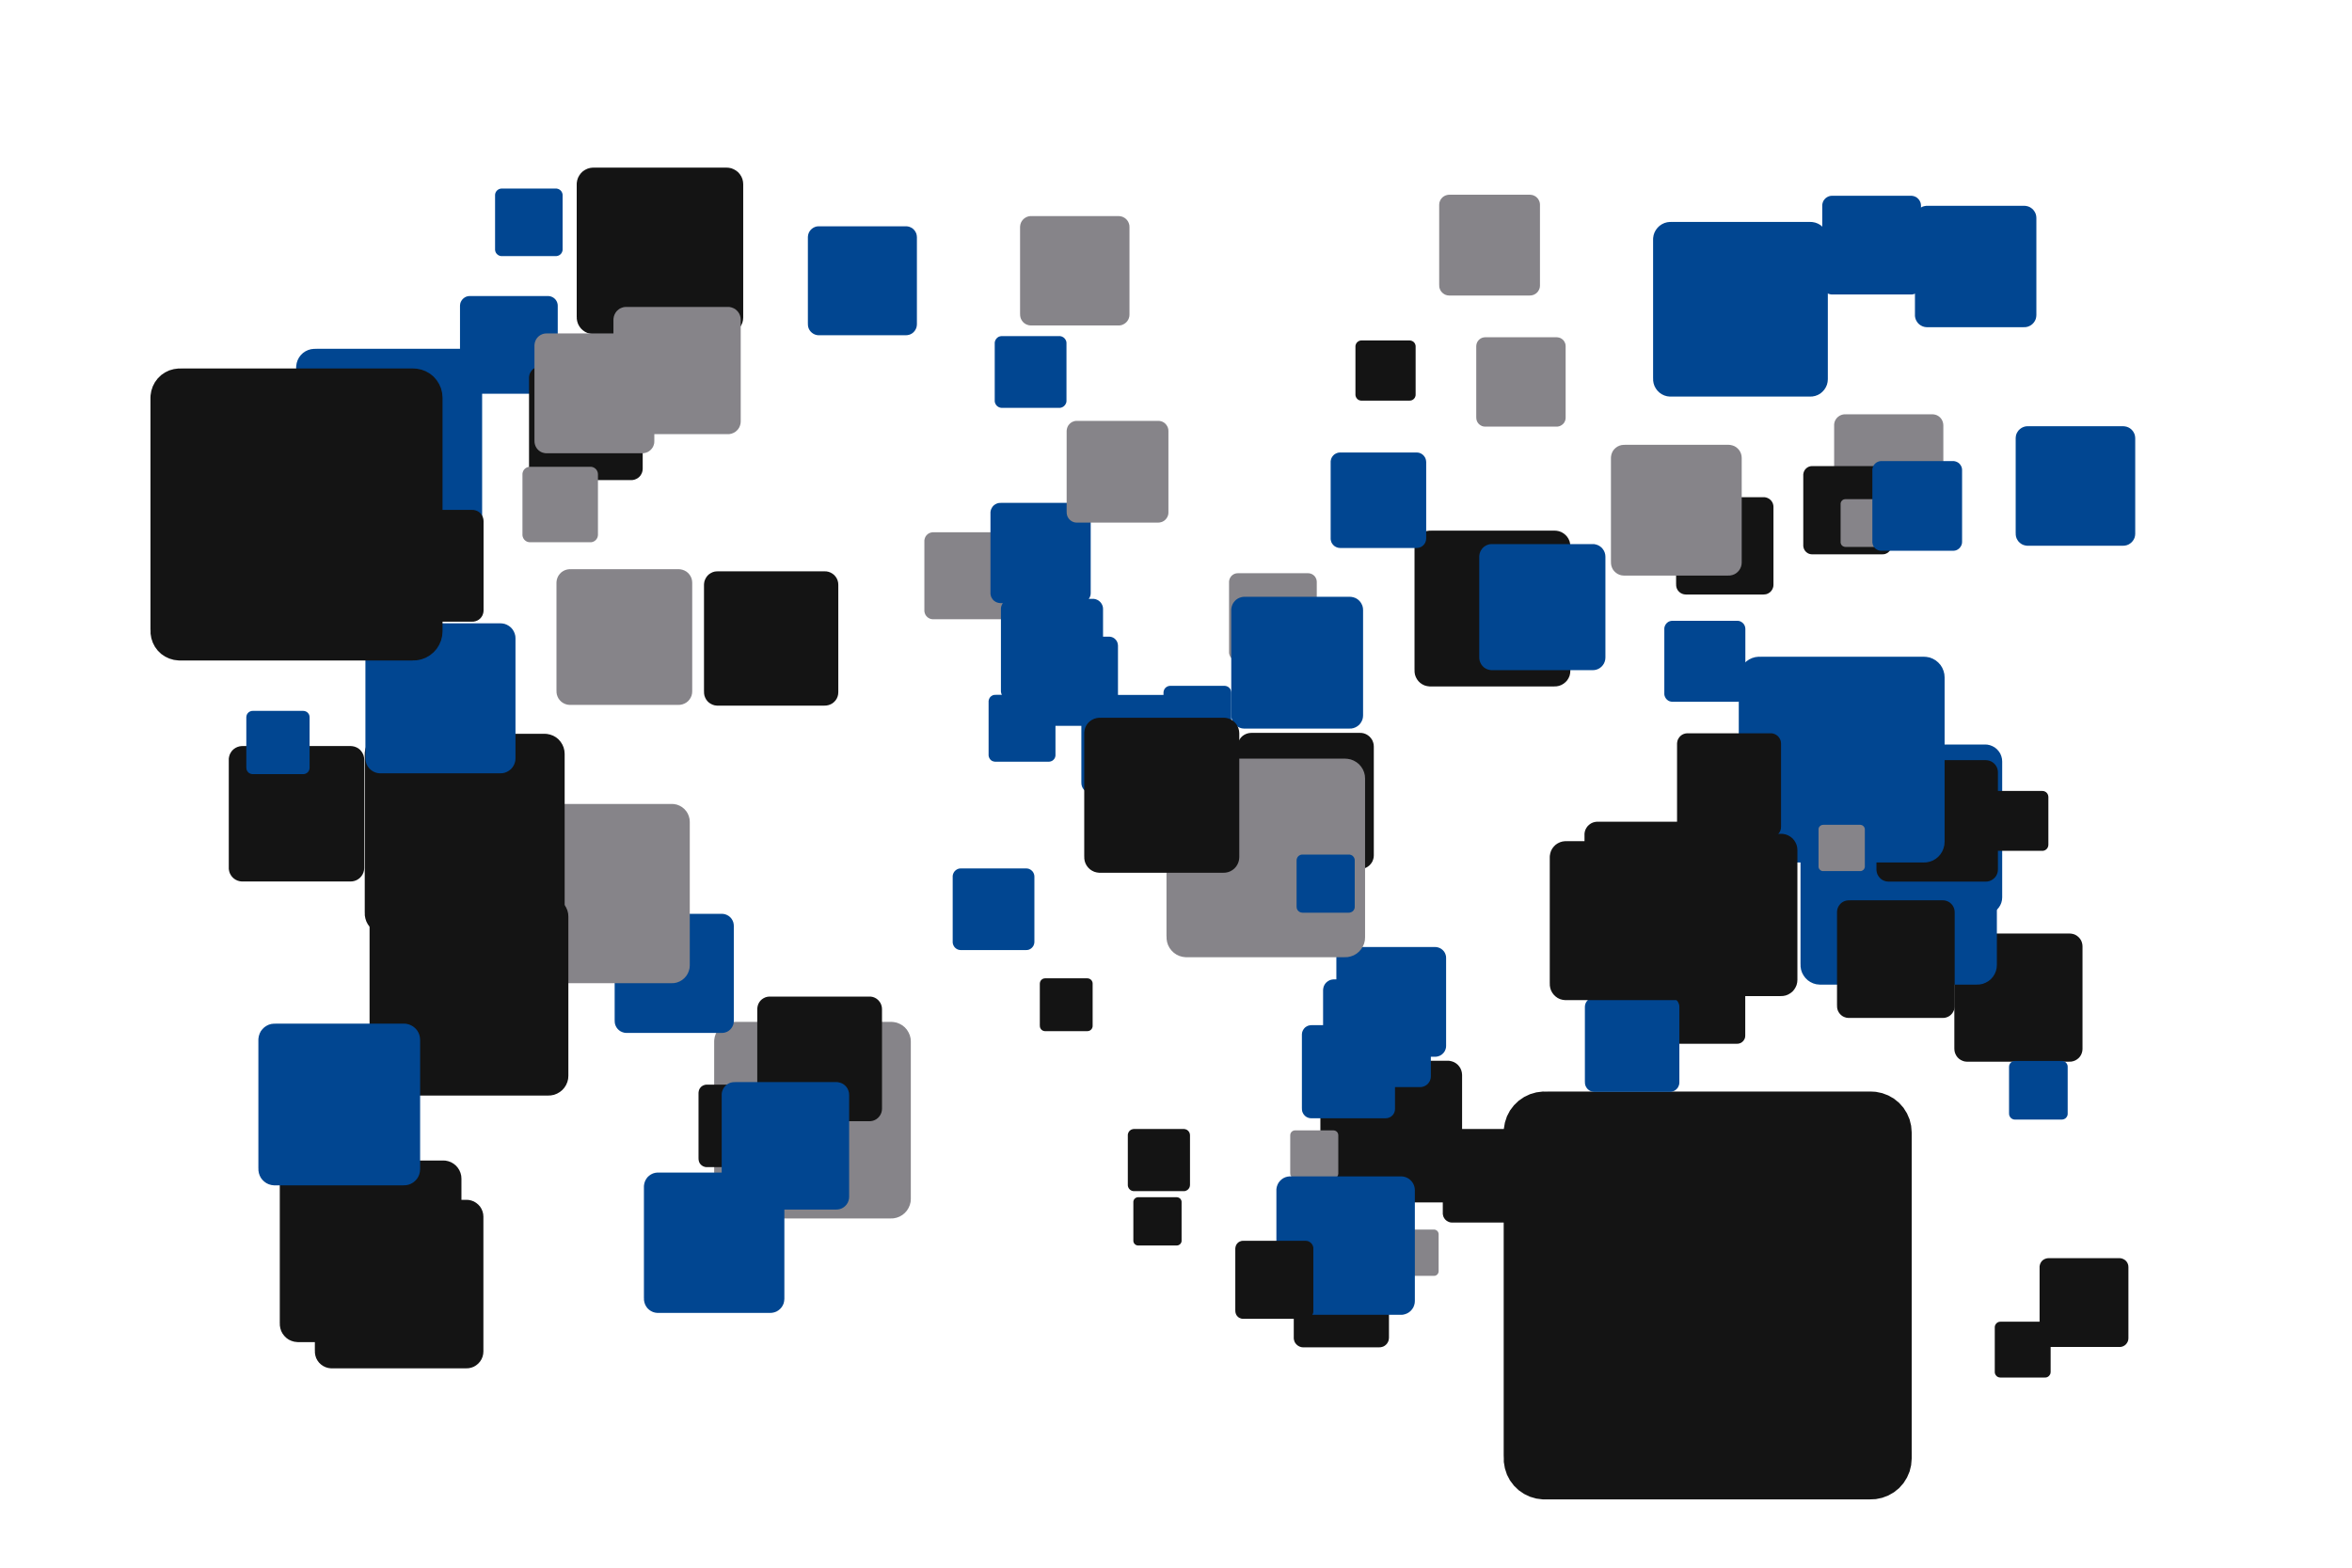 <?xml version='1.0' encoding='UTF-8' ?>
<svg xmlns='http://www.w3.org/2000/svg' xmlns:xlink='http://www.w3.org/1999/xlink' width='425.20pt' height='283.46pt' viewBox='0 0 425.20 283.46'>
<g class='svglite'>
<defs>
  <style type='text/css'><![CDATA[
    .svglite line, .svglite polyline, .svglite polygon, .svglite path, .svglite rect, .svglite circle {
      fill: none;
      stroke: #000000;
      stroke-linecap: round;
      stroke-linejoin: round;
      stroke-miterlimit: 10.00;
    }
    .svglite text {
      white-space: pre;
    }
    .svglite g.glyphgroup path {
      fill: inherit;
      stroke: none;
    }
  ]]></style>
</defs>
<rect width='100%' height='100%' style='stroke: none; fill: none;'/>
<defs>
  <clipPath id='cpMC4wMHw0MjUuMjB8MC4wMHwyODMuNDY='>
    <rect x='0.00' y='0.00' width='425.20' height='283.46' />
  </clipPath>
</defs>
<g clip-path='url(#cpMC4wMHw0MjUuMjB8MC4wMHwyODMuNDY=)'>
<rect x='0.00' y='0.00' width='425.20' height='283.46' style='stroke-width: 0.00; stroke: none;' />
<polygon points='334.31,165.34 358.89,165.34 358.76,165.34 359.26,165.32 359.74,165.22 360.20,165.04 360.63,164.79 361.02,164.48 361.34,164.11 361.61,163.69 361.80,163.24 361.92,162.76 361.96,162.27 361.96,162.27 361.96,137.69 361.96,137.69 361.92,137.20 361.80,136.72 361.61,136.26 361.34,135.85 361.02,135.48 360.63,135.16 360.20,134.92 359.74,134.74 359.26,134.64 358.89,134.62 334.31,134.62 334.68,134.64 334.19,134.62 333.70,134.68 333.22,134.82 332.78,135.03 332.37,135.31 332.01,135.65 331.72,136.05 331.49,136.49 331.33,136.96 331.25,137.44 331.24,137.69 331.24,162.27 331.25,162.02 331.25,162.51 331.33,163.00 331.49,163.47 331.72,163.91 332.01,164.30 332.37,164.65 332.78,164.93 333.22,165.14 333.70,165.28 334.19,165.34 ' style='stroke-width: 0.00; fill: #014691;' />
<polygon points='56.90,96.70 83.80,96.70 83.67,96.69 84.21,96.67 84.74,96.56 85.24,96.37 85.71,96.10 86.13,95.76 86.49,95.36 86.78,94.90 86.99,94.40 87.12,93.87 87.16,93.34 87.16,93.34 87.16,66.44 87.16,66.44 87.12,65.90 86.99,65.37 86.78,64.87 86.49,64.42 86.13,64.01 85.71,63.67 85.24,63.40 84.74,63.21 84.21,63.10 83.80,63.07 56.90,63.07 57.31,63.10 56.77,63.08 56.23,63.14 55.71,63.29 55.22,63.52 54.77,63.83 54.38,64.21 54.06,64.64 53.81,65.12 53.64,65.63 53.55,66.17 53.54,66.44 53.54,93.34 53.55,93.06 53.55,93.61 53.64,94.14 53.81,94.65 54.06,95.13 54.38,95.56 54.77,95.94 55.22,96.25 55.71,96.48 56.23,96.63 56.77,96.69 ' style='stroke-width: 0.00; fill: #014691;' />
<polygon points='235.61,243.62 249.38,243.62 249.31,243.62 249.58,243.61 249.85,243.55 250.11,243.46 250.35,243.32 250.57,243.14 250.75,242.94 250.90,242.70 251.01,242.45 251.07,242.18 251.10,241.90 251.10,241.90 251.10,228.13 251.10,228.13 251.07,227.86 251.01,227.59 250.90,227.33 250.75,227.10 250.57,226.89 250.35,226.72 250.11,226.58 249.85,226.48 249.58,226.43 249.38,226.41 235.61,226.41 235.81,226.43 235.54,226.41 235.26,226.45 235.00,226.52 234.75,226.64 234.52,226.80 234.32,226.99 234.15,227.21 234.02,227.46 233.94,227.72 233.89,228.00 233.89,228.13 233.89,241.90 233.89,241.76 233.89,242.04 233.94,242.31 234.02,242.58 234.15,242.82 234.32,243.04 234.52,243.23 234.75,243.39 235.00,243.51 235.26,243.59 235.54,243.62 ' style='stroke-width: 0.00; fill: #141414;' />
<polygon points='142.46,195.65 150.80,195.65 150.76,195.65 150.93,195.64 151.09,195.61 151.25,195.55 151.39,195.47 151.52,195.36 151.63,195.23 151.72,195.09 151.79,194.94 151.83,194.78 151.84,194.61 151.84,194.61 151.84,186.27 151.84,186.27 151.83,186.10 151.79,185.94 151.72,185.78 151.63,185.64 151.52,185.51 151.39,185.41 151.25,185.32 151.09,185.26 150.93,185.23 150.80,185.22 142.46,185.22 142.58,185.23 142.42,185.22 142.25,185.24 142.09,185.29 141.94,185.36 141.80,185.46 141.68,185.57 141.58,185.71 141.50,185.86 141.44,186.02 141.42,186.18 141.41,186.27 141.41,194.61 141.42,194.52 141.42,194.69 141.44,194.86 141.50,195.02 141.58,195.17 141.68,195.30 141.80,195.42 141.94,195.51 142.09,195.58 142.25,195.63 142.42,195.65 ' style='stroke-width: 0.00; fill: #014691;' />
<polygon points='223.78,119.51 236.47,119.51 236.40,119.51 236.66,119.50 236.91,119.45 237.15,119.36 237.37,119.23 237.57,119.07 237.74,118.88 237.87,118.66 237.97,118.43 238.03,118.18 238.05,117.93 238.05,117.93 238.05,105.24 238.05,105.24 238.03,104.98 237.97,104.73 237.87,104.50 237.74,104.28 237.57,104.09 237.37,103.93 237.15,103.80 236.91,103.71 236.66,103.66 236.47,103.65 223.78,103.65 223.97,103.66 223.71,103.65 223.46,103.68 223.21,103.75 222.98,103.86 222.77,104.01 222.59,104.18 222.44,104.39 222.32,104.61 222.24,104.86 222.19,105.11 222.19,105.24 222.19,117.93 222.19,117.80 222.19,118.06 222.24,118.31 222.32,118.55 222.44,118.78 222.59,118.98 222.77,119.16 222.98,119.30 223.21,119.41 223.46,119.48 223.71,119.51 ' style='stroke-width: 0.00; fill: #868489;' />
<polygon points='205.76,225.21 212.74,225.21 212.70,225.21 212.84,225.20 212.98,225.17 213.11,225.12 213.23,225.05 213.34,224.96 213.44,224.86 213.51,224.74 213.57,224.61 213.60,224.48 213.61,224.34 213.61,224.34 213.61,217.35 213.61,217.35 213.60,217.21 213.57,217.08 213.51,216.95 213.44,216.83 213.34,216.72 213.23,216.64 213.11,216.57 212.98,216.52 212.84,216.49 212.74,216.48 205.76,216.48 205.86,216.49 205.72,216.48 205.58,216.50 205.45,216.54 205.32,216.60 205.21,216.68 205.10,216.78 205.02,216.89 204.96,217.01 204.91,217.15 204.89,217.28 204.89,217.35 204.89,224.34 204.89,224.26 204.89,224.41 204.91,224.54 204.96,224.68 205.02,224.80 205.10,224.91 205.21,225.01 205.32,225.09 205.45,225.15 205.58,225.19 205.72,225.21 ' style='stroke-width: 0.00; fill: #141414;' />
<polygon points='241.27,217.42 261.76,217.42 261.65,217.41 262.06,217.40 262.47,217.31 262.85,217.17 263.21,216.96 263.53,216.70 263.80,216.39 264.02,216.04 264.18,215.67 264.28,215.27 264.32,214.85 264.32,214.85 264.32,194.37 264.32,194.37 264.28,193.95 264.18,193.55 264.02,193.17 263.80,192.83 263.53,192.52 263.21,192.26 262.85,192.05 262.47,191.91 262.06,191.82 261.76,191.80 241.27,191.80 241.57,191.82 241.16,191.81 240.75,191.86 240.36,191.97 239.99,192.15 239.65,192.38 239.35,192.67 239.10,193.00 238.91,193.36 238.78,193.75 238.71,194.16 238.70,194.37 238.70,214.85 238.71,214.65 238.71,215.06 238.78,215.47 238.91,215.86 239.10,216.22 239.35,216.55 239.65,216.84 239.99,217.07 240.36,217.25 240.75,217.36 241.16,217.41 ' style='stroke-width: 0.00; fill: #141414;' />
<polygon points='361.63,249.09 369.71,249.09 369.67,249.08 369.83,249.08 369.99,249.05 370.14,248.99 370.28,248.91 370.41,248.80 370.51,248.68 370.60,248.54 370.67,248.40 370.70,248.24 370.72,248.08 370.72,248.08 370.72,240.00 370.72,240.00 370.70,239.84 370.67,239.68 370.60,239.53 370.51,239.39 370.41,239.27 370.28,239.17 370.14,239.09 369.99,239.03 369.83,239.00 369.71,238.99 361.63,238.99 361.75,239.00 361.59,238.99 361.43,239.01 361.27,239.05 361.13,239.12 360.99,239.22 360.88,239.33 360.78,239.46 360.70,239.60 360.65,239.76 360.62,239.92 360.62,240.00 360.62,248.08 360.62,247.99 360.62,248.16 360.65,248.32 360.70,248.47 360.78,248.62 360.88,248.74 360.99,248.86 361.13,248.95 361.27,249.02 361.43,249.06 361.59,249.08 ' style='stroke-width: 0.00; fill: #141414;' />
<polygon points='348.38,59.17 365.95,59.17 365.86,59.16 366.21,59.15 366.56,59.08 366.89,58.95 367.19,58.78 367.47,58.55 367.70,58.29 367.89,57.99 368.03,57.67 368.11,57.32 368.14,56.97 368.14,56.97 368.14,39.41 368.14,39.41 368.11,39.05 368.03,38.71 367.89,38.39 367.70,38.09 367.47,37.82 367.19,37.60 366.89,37.42 366.56,37.30 366.21,37.23 365.95,37.21 348.38,37.21 348.65,37.23 348.29,37.21 347.94,37.26 347.60,37.35 347.29,37.51 346.99,37.71 346.74,37.95 346.53,38.23 346.36,38.55 346.25,38.88 346.19,39.23 346.19,39.41 346.19,56.97 346.19,56.79 346.19,57.15 346.25,57.50 346.36,57.83 346.53,58.14 346.74,58.43 346.99,58.67 347.29,58.87 347.60,59.02 347.94,59.12 348.29,59.16 ' style='stroke-width: 0.00; fill: #014691;' />
<polygon points='132.67,220.32 161.11,220.32 160.96,220.32 161.53,220.30 162.10,220.18 162.63,219.98 163.13,219.69 163.57,219.33 163.95,218.90 164.25,218.42 164.48,217.89 164.62,217.34 164.66,216.77 164.66,216.77 164.66,188.33 164.66,188.33 164.62,187.76 164.48,187.20 164.25,186.68 163.95,186.19 163.57,185.76 163.13,185.40 162.63,185.12 162.10,184.91 161.53,184.80 161.11,184.77 132.67,184.77 133.09,184.80 132.52,184.78 131.95,184.84 131.41,185.00 130.89,185.25 130.42,185.57 130.00,185.97 129.66,186.43 129.40,186.93 129.21,187.48 129.12,188.04 129.11,188.33 129.11,216.77 129.12,216.48 129.12,217.05 129.21,217.62 129.40,218.16 129.66,218.67 130.00,219.13 130.42,219.52 130.89,219.85 131.41,220.09 131.95,220.25 132.52,220.32 ' style='stroke-width: 0.00; fill: #868489;' />
<polygon points='113.27,186.77 130.50,186.77 130.42,186.77 130.76,186.76 131.10,186.69 131.43,186.57 131.73,186.39 132.00,186.17 132.23,185.91 132.41,185.62 132.55,185.30 132.63,184.97 132.66,184.62 132.66,184.62 132.66,167.39 132.66,167.39 132.63,167.05 132.55,166.71 132.41,166.39 132.23,166.10 132.00,165.84 131.73,165.62 131.43,165.45 131.10,165.32 130.76,165.25 130.50,165.24 113.27,165.24 113.53,165.25 113.19,165.24 112.84,165.28 112.51,165.38 112.20,165.53 111.91,165.72 111.66,165.96 111.45,166.24 111.29,166.55 111.18,166.88 111.13,167.22 111.12,167.39 111.12,184.62 111.13,184.45 111.13,184.79 111.18,185.14 111.29,185.46 111.45,185.77 111.66,186.05 111.91,186.29 112.20,186.49 112.51,186.63 112.84,186.73 113.19,186.77 ' style='stroke-width: 0.00; fill: #014691;' />
<polygon points='86.89,165.63 97.10,165.63 97.05,165.63 97.25,165.62 97.45,165.58 97.65,165.51 97.82,165.41 97.98,165.28 98.12,165.12 98.23,164.95 98.31,164.76 98.36,164.56 98.37,164.36 98.37,164.36 98.37,154.15 98.37,154.15 98.36,153.95 98.31,153.75 98.23,153.56 98.12,153.39 97.98,153.23 97.82,153.10 97.65,153.00 97.45,152.93 97.25,152.89 97.10,152.88 86.89,152.88 87.05,152.89 86.84,152.88 86.64,152.90 86.44,152.96 86.26,153.05 86.09,153.17 85.94,153.31 85.82,153.47 85.72,153.65 85.66,153.85 85.62,154.05 85.62,154.15 85.62,164.36 85.62,164.26 85.62,164.46 85.66,164.66 85.72,164.86 85.82,165.04 85.94,165.20 86.09,165.35 86.26,165.46 86.44,165.55 86.64,165.61 86.84,165.63 ' style='stroke-width: 0.00; fill: #141414;' />
<polygon points='118.95,237.40 139.26,237.40 139.16,237.40 139.56,237.38 139.96,237.30 140.35,237.16 140.70,236.95 141.02,236.69 141.29,236.39 141.51,236.04 141.67,235.67 141.76,235.27 141.80,234.86 141.80,234.86 141.80,214.56 141.80,214.56 141.76,214.15 141.67,213.75 141.51,213.38 141.29,213.03 141.02,212.73 140.70,212.47 140.35,212.26 139.96,212.12 139.56,212.04 139.26,212.02 118.95,212.02 119.26,212.04 118.85,212.02 118.44,212.07 118.05,212.18 117.68,212.36 117.35,212.59 117.05,212.87 116.81,213.20 116.62,213.56 116.49,213.95 116.42,214.35 116.41,214.56 116.41,234.86 116.42,234.66 116.42,235.07 116.49,235.47 116.62,235.86 116.81,236.22 117.05,236.55 117.35,236.83 117.68,237.06 118.05,237.24 118.44,237.35 118.85,237.40 ' style='stroke-width: 0.00; fill: #014691;' />
<polygon points='243.57,191.08 259.45,191.08 259.37,191.08 259.69,191.07 260.00,191.00 260.30,190.89 260.58,190.73 260.82,190.53 261.04,190.29 261.21,190.02 261.33,189.73 261.41,189.42 261.43,189.10 261.43,189.10 261.43,173.22 261.43,173.22 261.41,172.90 261.33,172.59 261.21,172.30 261.04,172.03 260.82,171.79 260.58,171.59 260.30,171.43 260.00,171.32 259.69,171.25 259.45,171.24 243.57,171.24 243.81,171.25 243.49,171.24 243.18,171.28 242.87,171.37 242.58,171.50 242.32,171.68 242.09,171.91 241.89,172.16 241.75,172.44 241.65,172.75 241.59,173.06 241.59,173.22 241.59,189.10 241.59,188.94 241.59,189.26 241.65,189.57 241.75,189.88 241.89,190.16 242.09,190.41 242.32,190.64 242.58,190.82 242.87,190.95 243.18,191.04 243.49,191.08 ' style='stroke-width: 0.00; fill: #014691;' />
<polygon points='43.81,159.39 63.40,159.39 63.30,159.39 63.69,159.37 64.08,159.29 64.45,159.15 64.79,158.95 65.09,158.71 65.35,158.41 65.56,158.08 65.72,157.71 65.81,157.33 65.84,156.94 65.84,156.94 65.84,137.35 65.84,137.35 65.81,136.96 65.72,136.57 65.56,136.21 65.35,135.88 65.09,135.58 64.79,135.33 64.45,135.14 64.08,135.00 63.69,134.92 63.40,134.90 43.81,134.90 44.10,134.92 43.71,134.90 43.32,134.95 42.94,135.06 42.58,135.23 42.26,135.45 41.97,135.72 41.74,136.04 41.55,136.39 41.43,136.76 41.36,137.15 41.36,137.35 41.36,156.94 41.36,156.74 41.36,157.14 41.43,157.53 41.55,157.90 41.74,158.25 41.97,158.56 42.26,158.84 42.58,159.06 42.94,159.23 43.32,159.34 43.71,159.39 ' style='stroke-width: 0.00; fill: #141414;' />
<polygon points='168.68,111.97 181.27,111.97 181.20,111.97 181.46,111.96 181.70,111.91 181.94,111.82 182.16,111.70 182.36,111.54 182.52,111.35 182.66,111.13 182.76,110.90 182.82,110.65 182.84,110.40 182.84,110.40 182.84,97.82 182.84,97.82 182.82,97.56 182.76,97.32 182.66,97.09 182.52,96.87 182.36,96.68 182.16,96.52 181.94,96.40 181.70,96.31 181.46,96.25 181.27,96.24 168.68,96.24 168.87,96.25 168.62,96.24 168.37,96.28 168.12,96.35 167.90,96.45 167.69,96.60 167.51,96.77 167.35,96.98 167.24,97.20 167.16,97.44 167.11,97.69 167.11,97.82 167.11,110.40 167.11,110.27 167.11,110.53 167.16,110.78 167.24,111.02 167.35,111.24 167.51,111.44 167.69,111.62 167.90,111.76 168.12,111.87 168.37,111.94 168.62,111.97 ' style='stroke-width: 0.00; fill: #868489;' />
<polygon points='268.50,77.14 281.42,77.14 281.36,77.14 281.62,77.13 281.87,77.08 282.12,76.98 282.34,76.85 282.54,76.69 282.72,76.50 282.85,76.28 282.96,76.04 283.02,75.78 283.04,75.53 283.04,75.53 283.04,62.60 283.04,62.60 283.02,62.34 282.96,62.09 282.85,61.85 282.72,61.63 282.54,61.43 282.34,61.27 282.12,61.14 281.87,61.05 281.62,61.00 281.42,60.98 268.50,60.98 268.69,61.00 268.43,60.98 268.17,61.02 267.92,61.09 267.69,61.20 267.48,61.35 267.29,61.53 267.13,61.74 267.01,61.97 266.93,62.21 266.89,62.47 266.88,62.60 266.88,75.53 266.89,75.40 266.89,75.66 266.93,75.91 267.01,76.16 267.13,76.39 267.29,76.60 267.48,76.78 267.69,76.92 267.92,77.04 268.17,77.11 268.43,77.14 ' style='stroke-width: 0.00; fill: #868489;' />
<polygon points='355.63,191.97 374.16,191.97 374.07,191.97 374.44,191.96 374.81,191.88 375.16,191.75 375.48,191.56 375.77,191.33 376.02,191.05 376.22,190.73 376.36,190.39 376.45,190.03 376.48,189.66 376.48,189.66 376.48,171.12 376.48,171.12 376.45,170.75 376.36,170.38 376.22,170.04 376.02,169.73 375.77,169.45 375.48,169.21 375.16,169.02 374.81,168.89 374.44,168.82 374.16,168.80 355.63,168.80 355.91,168.82 355.53,168.80 355.16,168.85 354.81,168.95 354.47,169.11 354.16,169.32 353.89,169.58 353.67,169.88 353.50,170.21 353.38,170.56 353.32,170.93 353.31,171.12 353.31,189.66 353.32,189.47 353.32,189.84 353.38,190.21 353.50,190.56 353.67,190.89 353.89,191.19 354.16,191.45 354.47,191.66 354.81,191.82 355.16,191.93 355.53,191.97 ' style='stroke-width: 0.00; fill: #141414;' />
<polygon points='148.02,60.62 163.79,60.62 163.71,60.62 164.02,60.60 164.33,60.54 164.63,60.43 164.91,60.27 165.15,60.07 165.36,59.83 165.53,59.56 165.66,59.27 165.73,58.96 165.76,58.65 165.76,58.65 165.76,42.89 165.76,42.89 165.73,42.57 165.66,42.26 165.53,41.97 165.36,41.70 165.15,41.46 164.91,41.26 164.63,41.11 164.33,40.99 164.02,40.93 163.79,40.92 148.02,40.92 148.26,40.93 147.95,40.92 147.63,40.95 147.33,41.04 147.04,41.18 146.78,41.36 146.55,41.58 146.36,41.83 146.21,42.11 146.11,42.41 146.06,42.73 146.05,42.89 146.05,58.65 146.06,58.49 146.06,58.81 146.11,59.12 146.21,59.42 146.36,59.70 146.55,59.95 146.78,60.17 147.04,60.35 147.33,60.49 147.63,60.58 147.95,60.62 ' style='stroke-width: 0.00; fill: #014691;' />
<polygon points='179.93,137.73 189.61,137.73 189.56,137.73 189.75,137.72 189.94,137.68 190.12,137.61 190.29,137.52 190.44,137.39 190.57,137.25 190.68,137.08 190.75,136.90 190.80,136.71 190.81,136.52 190.81,136.52 190.81,126.84 190.81,126.84 190.80,126.65 190.75,126.46 190.68,126.28 190.57,126.12 190.44,125.97 190.29,125.85 190.12,125.75 189.94,125.68 189.75,125.64 189.61,125.63 179.93,125.63 180.08,125.64 179.88,125.64 179.69,125.66 179.50,125.71 179.32,125.80 179.16,125.91 179.02,126.04 178.91,126.20 178.82,126.37 178.76,126.55 178.72,126.75 178.72,126.84 178.72,136.52 178.72,136.42 178.72,136.62 178.76,136.81 178.82,136.99 178.91,137.17 179.02,137.32 179.16,137.46 179.32,137.57 179.50,137.65 179.69,137.70 179.88,137.73 ' style='stroke-width: 0.00; fill: #014691;' />
<polygon points='173.71,171.79 185.52,171.79 185.46,171.79 185.70,171.78 185.93,171.74 186.15,171.65 186.36,171.53 186.54,171.38 186.70,171.20 186.83,171.00 186.92,170.78 186.98,170.55 187.00,170.32 187.00,170.32 187.00,158.50 187.00,158.50 186.98,158.27 186.92,158.03 186.83,157.82 186.70,157.61 186.54,157.44 186.36,157.29 186.15,157.17 185.93,157.08 185.70,157.04 185.52,157.03 173.71,157.03 173.88,157.04 173.65,157.03 173.41,157.05 173.18,157.12 172.97,157.22 172.77,157.36 172.60,157.52 172.46,157.71 172.35,157.92 172.27,158.15 172.23,158.38 172.23,158.50 172.23,170.32 172.23,170.20 172.23,170.44 172.27,170.67 172.35,170.90 172.46,171.11 172.60,171.30 172.77,171.46 172.97,171.60 173.18,171.70 173.41,171.76 173.65,171.79 ' style='stroke-width: 0.00; fill: #014691;' />
<polygon points='288.79,171.99 307.52,171.99 307.42,171.99 307.80,171.98 308.17,171.90 308.52,171.77 308.85,171.58 309.14,171.34 309.39,171.06 309.59,170.74 309.74,170.39 309.83,170.03 309.86,169.65 309.86,169.65 309.86,150.92 309.86,150.92 309.83,150.54 309.74,150.18 309.59,149.83 309.39,149.51 309.14,149.23 308.85,148.99 308.52,148.80 308.17,148.67 307.80,148.60 307.52,148.58 288.79,148.58 289.07,148.60 288.69,148.58 288.32,148.63 287.96,148.73 287.62,148.89 287.31,149.11 287.03,149.37 286.81,149.67 286.63,150.00 286.51,150.36 286.45,150.73 286.45,150.92 286.45,169.65 286.45,169.46 286.45,169.84 286.51,170.21 286.63,170.57 286.81,170.90 287.03,171.21 287.31,171.47 287.62,171.68 287.96,171.84 288.32,171.95 288.69,171.99 ' style='stroke-width: 0.00; fill: #141414;' />
<polygon points='302.36,188.73 314.05,188.73 313.99,188.73 314.23,188.72 314.46,188.67 314.68,188.59 314.88,188.47 315.06,188.32 315.22,188.14 315.34,187.94 315.44,187.73 315.49,187.50 315.51,187.26 315.51,187.26 315.51,175.57 315.51,175.57 315.49,175.34 315.44,175.11 315.34,174.89 315.22,174.69 315.06,174.52 314.88,174.37 314.68,174.25 314.46,174.17 314.23,174.12 314.05,174.11 302.36,174.11 302.53,174.12 302.30,174.11 302.06,174.14 301.84,174.20 301.63,174.30 301.43,174.44 301.26,174.60 301.12,174.79 301.01,175.00 300.94,175.22 300.90,175.45 300.89,175.57 300.89,187.26 300.90,187.15 300.90,187.38 300.94,187.61 301.01,187.84 301.12,188.05 301.26,188.23 301.43,188.40 301.63,188.53 301.84,188.63 302.06,188.70 302.30,188.73 ' style='stroke-width: 0.00; fill: #141414;' />
<polygon points='246.13,72.44 254.83,72.44 254.79,72.44 254.96,72.43 255.13,72.40 255.30,72.34 255.45,72.25 255.59,72.14 255.70,72.01 255.80,71.86 255.86,71.70 255.91,71.53 255.92,71.35 255.92,71.35 255.92,62.65 255.92,62.65 255.91,62.47 255.86,62.30 255.80,62.14 255.70,61.99 255.59,61.86 255.45,61.75 255.30,61.67 255.13,61.60 254.96,61.57 254.83,61.56 246.13,61.56 246.26,61.57 246.08,61.56 245.91,61.58 245.74,61.63 245.58,61.71 245.44,61.81 245.31,61.93 245.21,62.07 245.13,62.22 245.07,62.39 245.04,62.56 245.04,62.65 245.04,71.35 245.04,71.27 245.04,71.44 245.07,71.61 245.13,71.78 245.21,71.93 245.31,72.07 245.44,72.20 245.58,72.30 245.74,72.37 245.91,72.42 246.08,72.44 ' style='stroke-width: 0.00; fill: #141414;' />
<polygon points='94.33,176.63 103.58,176.63 103.53,176.63 103.72,176.62 103.90,176.58 104.07,176.52 104.23,176.42 104.38,176.31 104.50,176.17 104.60,176.01 104.67,175.84 104.72,175.66 104.73,175.47 104.73,175.47 104.73,166.23 104.73,166.23 104.72,166.04 104.67,165.86 104.60,165.69 104.50,165.54 104.38,165.40 104.23,165.28 104.07,165.19 103.90,165.12 103.72,165.08 103.58,165.07 94.33,165.07 94.47,165.08 94.29,165.08 94.10,165.10 93.92,165.15 93.76,165.23 93.60,165.34 93.47,165.46 93.36,165.61 93.27,165.78 93.21,165.95 93.18,166.14 93.18,166.23 93.18,175.47 93.18,175.38 93.18,175.57 93.21,175.75 93.27,175.93 93.36,176.09 93.47,176.24 93.60,176.37 93.76,176.47 93.92,176.55 94.10,176.61 94.29,176.63 ' style='stroke-width: 0.00; fill: #868489;' />
<polygon points='197.27,143.37 211.44,143.37 211.37,143.37 211.65,143.36 211.93,143.30 212.20,143.20 212.44,143.06 212.67,142.88 212.85,142.67 213.01,142.43 213.12,142.16 213.19,141.89 213.21,141.60 213.21,141.60 213.21,127.43 213.21,127.43 213.19,127.15 213.12,126.87 213.01,126.61 212.85,126.37 212.67,126.15 212.44,125.97 212.20,125.83 211.93,125.73 211.65,125.67 211.44,125.66 197.27,125.66 197.48,125.67 197.19,125.66 196.91,125.70 196.64,125.77 196.38,125.90 196.15,126.06 195.94,126.26 195.77,126.48 195.64,126.74 195.55,127.01 195.50,127.29 195.49,127.43 195.49,141.60 195.50,141.46 195.50,141.75 195.55,142.03 195.64,142.30 195.77,142.55 195.94,142.78 196.15,142.98 196.38,143.14 196.64,143.26 196.91,143.34 197.19,143.37 ' style='stroke-width: 0.00; fill: #014691;' />
<polygon points='182.79,126.74 197.56,126.74 197.49,126.74 197.79,126.73 198.08,126.67 198.36,126.56 198.61,126.41 198.84,126.23 199.04,126.00 199.20,125.75 199.32,125.48 199.39,125.19 199.41,124.89 199.41,124.89 199.41,110.12 199.41,110.12 199.39,109.83 199.32,109.54 199.20,109.27 199.04,109.01 198.84,108.79 198.61,108.60 198.36,108.46 198.08,108.35 197.79,108.29 197.56,108.28 182.79,108.28 183.02,108.29 182.72,108.28 182.42,108.31 182.14,108.40 181.87,108.52 181.63,108.69 181.41,108.90 181.23,109.14 181.10,109.40 181.00,109.68 180.95,109.98 180.95,110.12 180.95,124.89 180.95,124.75 180.95,125.04 181.00,125.34 181.10,125.62 181.23,125.88 181.41,126.12 181.63,126.32 181.87,126.49 182.14,126.62 182.42,126.70 182.72,126.74 ' style='stroke-width: 0.00; fill: #014691;' />
<polygon points='70.84,231.06 78.11,231.06 78.07,231.06 78.22,231.05 78.36,231.02 78.50,230.97 78.63,230.90 78.74,230.80 78.84,230.70 78.91,230.57 78.97,230.44 79.01,230.30 79.02,230.15 79.02,230.15 79.02,222.88 79.02,222.88 79.01,222.73 78.97,222.59 78.91,222.46 78.84,222.33 78.74,222.22 78.63,222.13 78.50,222.06 78.36,222.01 78.22,221.98 78.11,221.97 70.84,221.97 70.95,221.98 70.80,221.97 70.66,221.99 70.52,222.03 70.38,222.09 70.26,222.17 70.16,222.28 70.07,222.39 70.00,222.52 69.96,222.66 69.93,222.81 69.93,222.88 69.93,230.15 69.93,230.08 69.93,230.22 69.96,230.37 70.00,230.51 70.07,230.63 70.16,230.75 70.26,230.85 70.38,230.94 70.52,231.00 70.66,231.04 70.80,231.06 ' style='stroke-width: 0.00; fill: #141414;' />
<polygon points='226.20,157.13 245.90,157.13 245.80,157.13 246.19,157.12 246.58,157.04 246.95,156.90 247.29,156.70 247.60,156.45 247.86,156.15 248.08,155.82 248.23,155.45 248.33,155.07 248.36,154.67 248.36,154.67 248.36,134.98 248.36,134.98 248.33,134.58 248.23,134.20 248.08,133.83 247.86,133.50 247.60,133.20 247.29,132.95 246.95,132.75 246.58,132.61 246.19,132.53 245.90,132.52 226.20,132.52 226.50,132.53 226.10,132.52 225.71,132.57 225.33,132.68 224.97,132.85 224.64,133.07 224.36,133.34 224.12,133.66 223.94,134.01 223.81,134.39 223.75,134.78 223.74,134.98 223.74,154.67 223.75,154.47 223.75,154.87 223.81,155.26 223.94,155.64 224.12,155.99 224.36,156.30 224.64,156.58 224.97,156.80 225.33,156.97 225.71,157.08 226.10,157.13 ' style='stroke-width: 0.00; fill: #141414;' />
<polygon points='329.05,178.04 357.45,178.04 357.31,178.03 357.88,178.01 358.44,177.90 358.97,177.69 359.47,177.41 359.91,177.05 360.29,176.62 360.59,176.14 360.82,175.61 360.95,175.06 361.00,174.49 361.00,174.49 361.00,146.09 361.00,146.09 360.95,145.52 360.82,144.96 360.59,144.44 360.29,143.95 359.91,143.53 359.47,143.16 358.97,142.88 358.44,142.68 357.88,142.56 357.45,142.54 329.05,142.54 329.48,142.56 328.91,142.54 328.34,142.61 327.79,142.77 327.27,143.01 326.80,143.34 326.39,143.73 326.05,144.19 325.78,144.69 325.60,145.24 325.51,145.80 325.50,146.09 325.50,174.49 325.51,174.20 325.51,174.77 325.60,175.34 325.78,175.88 326.05,176.38 326.39,176.84 326.80,177.24 327.27,177.56 327.79,177.81 328.34,177.97 328.91,178.03 ' style='stroke-width: 0.00; fill: #014691;' />
<polygon points='234.12,213.07 241.07,213.07 241.03,213.07 241.17,213.07 241.31,213.04 241.44,212.99 241.56,212.92 241.67,212.83 241.76,212.73 241.84,212.61 241.89,212.48 241.92,212.35 241.94,212.21 241.94,212.21 241.94,205.26 241.94,205.26 241.92,205.12 241.89,204.99 241.84,204.86 241.76,204.74 241.67,204.63 241.56,204.55 241.44,204.48 241.31,204.43 241.17,204.40 241.07,204.39 234.12,204.39 234.23,204.40 234.09,204.39 233.95,204.41 233.81,204.45 233.69,204.51 233.57,204.59 233.47,204.68 233.39,204.80 233.32,204.92 233.28,205.05 233.26,205.19 233.25,205.26 233.25,212.21 233.26,212.14 233.26,212.28 233.28,212.41 233.32,212.55 233.39,212.67 233.47,212.78 233.57,212.88 233.69,212.96 233.81,213.02 233.95,213.06 234.09,213.07 ' style='stroke-width: 0.00; fill: #868489;' />
<polygon points='107.27,60.40 131.35,60.40 131.23,60.40 131.71,60.38 132.19,60.28 132.64,60.11 133.06,59.87 133.44,59.56 133.76,59.20 134.02,58.79 134.21,58.35 134.32,57.88 134.36,57.39 134.36,57.39 134.36,33.32 134.36,33.32 134.32,32.83 134.21,32.36 134.02,31.92 133.76,31.51 133.44,31.14 133.06,30.84 132.64,30.60 132.19,30.42 131.71,30.33 131.35,30.31 107.27,30.31 107.64,30.33 107.15,30.31 106.67,30.37 106.21,30.50 105.77,30.71 105.37,30.98 105.02,31.32 104.73,31.71 104.50,32.14 104.35,32.59 104.27,33.07 104.26,33.32 104.26,57.39 104.27,57.15 104.27,57.64 104.35,58.11 104.50,58.57 104.73,59.00 105.02,59.39 105.37,59.72 105.77,60.00 106.21,60.21 106.67,60.34 107.15,60.40 ' style='stroke-width: 0.00; fill: #141414;' />
<polygon points='69.22,112.41 85.40,112.41 85.31,112.41 85.64,112.40 85.96,112.33 86.26,112.22 86.54,112.06 86.80,111.85 87.01,111.61 87.19,111.33 87.31,111.03 87.39,110.72 87.42,110.39 87.42,110.39 87.42,94.22 87.42,94.22 87.39,93.89 87.31,93.58 87.19,93.28 87.01,93.00 86.80,92.76 86.54,92.55 86.26,92.39 85.96,92.28 85.64,92.21 85.40,92.20 69.22,92.20 69.46,92.21 69.14,92.20 68.82,92.24 68.50,92.33 68.21,92.47 67.94,92.65 67.71,92.88 67.51,93.14 67.36,93.42 67.26,93.73 67.21,94.05 67.20,94.22 67.20,110.39 67.21,110.23 67.21,110.56 67.26,110.88 67.36,111.19 67.51,111.47 67.71,111.73 67.94,111.96 68.21,112.14 68.50,112.28 68.82,112.37 69.14,112.41 ' style='stroke-width: 0.00; fill: #141414;' />
<polygon points='131.49,207.30 143.22,207.30 143.16,207.30 143.39,207.29 143.62,207.24 143.84,207.16 144.05,207.04 144.23,206.89 144.39,206.72 144.51,206.52 144.61,206.30 144.66,206.07 144.68,205.84 144.68,205.84 144.68,194.11 144.68,194.11 144.66,193.87 144.61,193.64 144.51,193.43 144.39,193.23 144.23,193.05 144.05,192.90 143.84,192.78 143.62,192.70 143.39,192.65 143.22,192.64 131.49,192.64 131.66,192.65 131.43,192.64 131.19,192.67 130.97,192.74 130.75,192.84 130.56,192.97 130.39,193.13 130.25,193.32 130.14,193.53 130.06,193.76 130.03,193.99 130.02,194.11 130.02,205.84 130.03,205.72 130.03,205.95 130.06,206.19 130.14,206.41 130.25,206.62 130.39,206.81 130.56,206.97 130.75,207.11 130.97,207.21 131.19,207.27 131.43,207.30 ' style='stroke-width: 0.00; fill: #868489;' />
<polygon points='334.23,184.06 351.24,184.06 351.16,184.06 351.50,184.05 351.83,183.98 352.15,183.86 352.45,183.69 352.71,183.47 352.94,183.21 353.12,182.92 353.26,182.61 353.34,182.28 353.37,181.94 353.37,181.94 353.37,164.92 353.37,164.92 353.34,164.58 353.26,164.25 353.12,163.93 352.94,163.64 352.71,163.39 352.45,163.17 352.15,163.00 351.83,162.88 351.50,162.81 351.24,162.79 334.23,162.79 334.48,162.81 334.14,162.80 333.80,162.84 333.47,162.93 333.16,163.08 332.88,163.27 332.64,163.51 332.43,163.79 332.27,164.09 332.16,164.41 332.11,164.75 332.10,164.92 332.10,181.94 332.11,181.76 332.11,182.11 332.16,182.44 332.27,182.77 332.43,183.07 332.64,183.35 332.88,183.58 333.16,183.78 333.47,183.92 333.80,184.02 334.14,184.06 ' style='stroke-width: 0.00; fill: #141414;' />
<polygon points='333.55,94.65 349.34,94.65 349.26,94.65 349.58,94.64 349.89,94.57 350.19,94.46 350.46,94.30 350.71,94.10 350.92,93.86 351.09,93.59 351.21,93.30 351.29,92.99 351.32,92.68 351.32,92.68 351.32,76.89 351.32,76.89 351.29,76.57 351.21,76.26 351.09,75.97 350.92,75.70 350.71,75.46 350.46,75.26 350.19,75.10 349.89,74.99 349.58,74.93 349.34,74.91 333.55,74.91 333.79,74.93 333.47,74.91 333.16,74.95 332.85,75.04 332.56,75.18 332.30,75.36 332.07,75.58 331.88,75.83 331.73,76.11 331.63,76.41 331.58,76.73 331.58,76.89 331.58,92.68 331.58,92.52 331.58,92.84 331.63,93.15 331.73,93.45 331.88,93.73 332.07,93.99 332.30,94.21 332.56,94.39 332.85,94.52 333.16,94.61 333.47,94.65 ' style='stroke-width: 0.00; fill: #868489;' />
<polygon points='341.42,159.41 358.99,159.41 358.90,159.41 359.26,159.40 359.60,159.33 359.93,159.20 360.24,159.02 360.51,158.80 360.75,158.54 360.94,158.24 361.08,157.91 361.16,157.57 361.19,157.22 361.19,157.22 361.19,139.65 361.19,139.65 361.16,139.30 361.08,138.95 360.94,138.63 360.75,138.33 360.51,138.06 360.24,137.84 359.93,137.66 359.60,137.54 359.26,137.47 358.99,137.45 341.42,137.45 341.69,137.47 341.33,137.45 340.98,137.50 340.64,137.59 340.32,137.75 340.03,137.95 339.78,138.19 339.57,138.47 339.40,138.79 339.29,139.12 339.23,139.47 339.23,139.65 339.23,157.22 339.23,157.04 339.23,157.39 339.29,157.74 339.40,158.08 339.57,158.39 339.78,158.67 340.03,158.92 340.32,159.12 340.64,159.27 340.98,159.37 341.33,159.41 ' style='stroke-width: 0.00; fill: #141414;' />
<polygon points='252.54,230.70 259.24,230.70 259.21,230.70 259.34,230.69 259.47,230.67 259.60,230.62 259.71,230.55 259.82,230.47 259.91,230.36 259.98,230.25 260.03,230.13 260.07,230.00 260.08,229.86 260.08,229.86 260.08,223.17 260.08,223.17 260.07,223.03 260.03,222.90 259.98,222.78 259.91,222.66 259.82,222.56 259.71,222.48 259.60,222.41 259.47,222.36 259.34,222.33 259.24,222.33 252.54,222.33 252.64,222.33 252.51,222.33 252.38,222.35 252.25,222.38 252.12,222.44 252.01,222.52 251.92,222.61 251.84,222.72 251.77,222.84 251.73,222.97 251.71,223.10 251.71,223.17 251.71,229.86 251.71,229.79 251.71,229.93 251.73,230.06 251.77,230.19 251.84,230.31 251.92,230.42 252.01,230.51 252.12,230.59 252.25,230.64 252.38,230.68 252.51,230.70 ' style='stroke-width: 0.00; fill: #868489;' />
<polygon points='139.16,202.74 157.19,202.74 157.10,202.74 157.46,202.72 157.82,202.65 158.16,202.52 158.47,202.34 158.75,202.11 158.99,201.84 159.19,201.53 159.33,201.20 159.42,200.85 159.45,200.48 159.45,200.48 159.45,182.45 159.45,182.45 159.42,182.09 159.33,181.74 159.19,181.40 158.99,181.10 158.75,180.82 158.47,180.59 158.16,180.41 157.82,180.28 157.46,180.21 157.19,180.20 139.16,180.20 139.43,180.21 139.07,180.20 138.71,180.24 138.36,180.34 138.03,180.50 137.73,180.70 137.47,180.95 137.25,181.24 137.08,181.57 136.97,181.91 136.91,182.27 136.90,182.45 136.90,200.48 136.91,200.30 136.91,200.67 136.97,201.02 137.08,201.37 137.25,201.69 137.47,201.98 137.73,202.23 138.03,202.44 138.36,202.59 138.71,202.69 139.07,202.74 ' style='stroke-width: 0.00; fill: #141414;' />
<polygon points='318.06,155.95 347.82,155.95 347.67,155.95 348.27,155.93 348.86,155.81 349.42,155.60 349.94,155.30 350.40,154.92 350.80,154.47 351.12,153.96 351.35,153.41 351.50,152.83 351.55,152.23 351.55,152.23 351.55,122.47 351.55,122.47 351.50,121.87 351.35,121.29 351.12,120.74 350.80,120.23 350.40,119.79 349.94,119.41 349.42,119.11 348.86,118.89 348.27,118.78 347.82,118.75 318.06,118.75 318.51,118.78 317.91,118.75 317.32,118.82 316.74,118.99 316.20,119.25 315.71,119.59 315.27,120.00 314.91,120.48 314.64,121.01 314.45,121.58 314.35,122.17 314.34,122.47 314.34,152.23 314.35,151.93 314.35,152.53 314.45,153.12 314.64,153.69 314.91,154.22 315.27,154.70 315.71,155.12 316.20,155.46 316.74,155.71 317.32,155.88 317.91,155.95 ' style='stroke-width: 0.00; fill: #014691;' />
<polygon points='214.47,173.08 243.19,173.08 243.05,173.08 243.63,173.06 244.19,172.94 244.73,172.74 245.23,172.45 245.68,172.08 246.06,171.65 246.37,171.16 246.60,170.63 246.74,170.07 246.78,169.49 246.78,169.49 246.78,140.77 246.78,140.77 246.74,140.20 246.60,139.64 246.37,139.10 246.06,138.62 245.68,138.18 245.23,137.82 244.73,137.53 244.19,137.32 243.63,137.21 243.19,137.18 214.47,137.18 214.91,137.21 214.33,137.19 213.76,137.26 213.20,137.42 212.68,137.66 212.20,137.99 211.79,138.39 211.44,138.85 211.17,139.37 210.99,139.91 210.90,140.48 210.88,140.77 210.88,169.49 210.90,169.20 210.90,169.78 210.99,170.35 211.17,170.90 211.44,171.41 211.79,171.87 212.20,172.27 212.68,172.60 213.20,172.85 213.76,173.01 214.33,173.08 ' style='stroke-width: 0.00; fill: #868489;' />
<polygon points='127.78,211.04 139.71,211.04 139.65,211.04 139.89,211.03 140.13,210.98 140.35,210.90 140.56,210.78 140.75,210.62 140.91,210.44 141.03,210.24 141.13,210.02 141.18,209.79 141.20,209.55 141.20,209.55 141.20,197.61 141.20,197.61 141.18,197.37 141.13,197.14 141.03,196.92 140.91,196.71 140.75,196.53 140.56,196.38 140.35,196.26 140.13,196.18 139.89,196.13 139.71,196.12 127.78,196.12 127.96,196.13 127.72,196.12 127.48,196.15 127.25,196.22 127.03,196.32 126.83,196.45 126.66,196.62 126.51,196.81 126.40,197.03 126.33,197.25 126.29,197.49 126.28,197.61 126.28,209.55 126.29,209.43 126.29,209.67 126.33,209.90 126.40,210.13 126.51,210.35 126.66,210.54 126.83,210.70 127.03,210.84 127.25,210.94 127.48,211.01 127.72,211.04 ' style='stroke-width: 0.00; fill: #141414;' />
<polygon points='90.72,46.31 100.49,46.31 100.44,46.31 100.64,46.30 100.83,46.26 101.02,46.19 101.19,46.09 101.34,45.97 101.47,45.82 101.57,45.66 101.65,45.47 101.70,45.28 101.71,45.09 101.71,45.09 101.71,35.31 101.71,35.31 101.70,35.12 101.65,34.93 101.57,34.74 101.47,34.58 101.34,34.43 101.19,34.31 101.02,34.21 100.83,34.14 100.64,34.10 100.49,34.09 90.72,34.09 90.86,34.10 90.67,34.09 90.47,34.12 90.28,34.17 90.11,34.25 89.94,34.37 89.80,34.50 89.68,34.66 89.59,34.83 89.53,35.02 89.50,35.21 89.50,35.31 89.50,45.09 89.50,44.99 89.50,45.19 89.53,45.38 89.59,45.57 89.68,45.74 89.80,45.90 89.94,46.03 90.11,46.15 90.28,46.23 90.47,46.29 90.67,46.31 ' style='stroke-width: 0.00; fill: #014691;' />
<polygon points='329.59,157.51 336.29,157.51 336.26,157.51 336.39,157.51 336.52,157.48 336.65,157.43 336.76,157.36 336.87,157.28 336.96,157.18 337.03,157.06 337.08,156.94 337.12,156.81 337.13,156.68 337.13,156.68 337.13,149.98 337.13,149.98 337.12,149.85 337.08,149.72 337.03,149.59 336.96,149.48 336.87,149.38 336.76,149.29 336.65,149.23 336.52,149.18 336.39,149.15 336.29,149.14 329.59,149.14 329.70,149.15 329.56,149.15 329.43,149.16 329.30,149.20 329.18,149.26 329.07,149.33 328.97,149.43 328.89,149.53 328.82,149.65 328.78,149.78 328.76,149.91 328.76,149.98 328.76,156.68 328.76,156.61 328.76,156.74 328.78,156.88 328.82,157.00 328.89,157.12 328.97,157.23 329.07,157.32 329.18,157.40 329.30,157.46 329.43,157.50 329.56,157.51 ' style='stroke-width: 0.00; fill: #868489;' />
<polygon points='187.60,131.24 200.49,131.24 200.43,131.24 200.69,131.23 200.94,131.18 201.18,131.08 201.41,130.95 201.61,130.79 201.78,130.60 201.92,130.38 202.02,130.14 202.08,129.89 202.11,129.63 202.11,129.63 202.11,116.73 202.11,116.73 202.08,116.47 202.02,116.22 201.92,115.98 201.78,115.76 201.61,115.57 201.41,115.40 201.18,115.27 200.94,115.18 200.69,115.13 200.49,115.12 187.60,115.12 187.79,115.13 187.53,115.12 187.27,115.15 187.02,115.22 186.79,115.33 186.58,115.48 186.39,115.66 186.23,115.87 186.11,116.10 186.03,116.34 185.99,116.60 185.98,116.73 185.98,129.63 185.99,129.50 185.99,129.76 186.03,130.01 186.11,130.26 186.23,130.49 186.39,130.70 186.58,130.88 186.79,131.02 187.02,131.13 187.27,131.21 187.53,131.24 ' style='stroke-width: 0.00; fill: #014691;' />
<polygon points='132.77,218.71 151.21,218.71 151.12,218.71 151.49,218.69 151.85,218.62 152.20,218.49 152.52,218.30 152.80,218.07 153.05,217.79 153.25,217.48 153.39,217.13 153.48,216.77 153.51,216.41 153.51,216.41 153.51,197.97 153.51,197.97 153.48,197.60 153.39,197.24 153.25,196.90 153.05,196.58 152.80,196.31 152.52,196.07 152.20,195.89 151.85,195.76 151.49,195.68 151.21,195.66 132.77,195.66 133.05,195.68 132.68,195.67 132.31,195.71 131.95,195.81 131.62,195.97 131.31,196.18 131.05,196.44 130.82,196.74 130.65,197.07 130.53,197.42 130.47,197.78 130.47,197.97 130.47,216.41 130.47,216.22 130.47,216.59 130.53,216.96 130.65,217.31 130.82,217.64 131.05,217.93 131.31,218.19 131.62,218.40 131.95,218.56 132.31,218.66 132.68,218.71 ' style='stroke-width: 0.00; fill: #014691;' />
<polygon points='84.93,71.20 99.07,71.20 98.99,71.20 99.28,71.18 99.56,71.13 99.82,71.03 100.07,70.88 100.29,70.70 100.48,70.49 100.63,70.25 100.74,69.99 100.81,69.71 100.83,69.43 100.83,69.43 100.83,55.29 100.83,55.29 100.81,55.01 100.74,54.73 100.63,54.47 100.48,54.23 100.29,54.02 100.07,53.84 99.82,53.70 99.56,53.60 99.28,53.54 99.07,53.53 84.93,53.53 85.14,53.54 84.86,53.53 84.58,53.56 84.30,53.64 84.05,53.76 83.81,53.93 83.61,54.12 83.44,54.35 83.30,54.60 83.21,54.87 83.17,55.15 83.16,55.29 83.16,69.43 83.17,69.29 83.17,69.57 83.21,69.85 83.30,70.12 83.44,70.37 83.61,70.60 83.81,70.80 84.05,70.96 84.30,71.08 84.58,71.16 84.86,71.20 ' style='stroke-width: 0.00; fill: #014691;' />
<polygon points='258.54,124.12 281.07,124.12 280.96,124.12 281.41,124.10 281.86,124.01 282.28,123.85 282.67,123.62 283.03,123.33 283.33,123.00 283.57,122.61 283.75,122.20 283.85,121.76 283.89,121.30 283.89,121.30 283.89,98.77 283.89,98.77 283.85,98.32 283.75,97.88 283.57,97.46 283.33,97.08 283.03,96.74 282.67,96.45 282.28,96.22 281.86,96.06 281.41,95.97 281.07,95.95 258.54,95.95 258.88,95.97 258.43,95.95 257.98,96.01 257.54,96.13 257.13,96.33 256.76,96.59 256.43,96.90 256.16,97.26 255.95,97.66 255.80,98.09 255.73,98.54 255.72,98.77 255.72,121.30 255.73,121.08 255.73,121.53 255.80,121.98 255.95,122.41 256.16,122.81 256.43,123.17 256.76,123.49 257.13,123.74 257.54,123.94 257.98,124.06 258.43,124.12 ' style='stroke-width: 0.00; fill: #141414;' />
<polygon points='95.52,177.78 121.46,177.78 121.33,177.78 121.85,177.76 122.36,177.66 122.85,177.47 123.30,177.21 123.70,176.88 124.05,176.49 124.33,176.05 124.53,175.57 124.66,175.06 124.70,174.54 124.70,174.54 124.70,148.61 124.70,148.61 124.66,148.09 124.53,147.58 124.33,147.10 124.05,146.66 123.70,146.27 123.30,145.94 122.85,145.68 122.36,145.49 121.85,145.39 121.46,145.37 95.52,145.37 95.91,145.39 95.39,145.37 94.87,145.43 94.37,145.58 93.90,145.80 93.47,146.10 93.10,146.46 92.78,146.88 92.54,147.34 92.38,147.83 92.29,148.35 92.28,148.61 92.28,174.54 92.29,174.28 92.29,174.80 92.38,175.32 92.54,175.81 92.78,176.27 93.10,176.69 93.47,177.05 93.90,177.35 94.37,177.57 94.87,177.72 95.39,177.78 ' style='stroke-width: 0.00; fill: #868489;' />
<polygon points='279.22,271.12 338.22,271.12 337.92,271.12 339.11,271.07 340.27,270.83 341.38,270.41 342.41,269.82 343.33,269.07 344.12,268.18 344.75,267.17 345.22,266.08 345.50,264.93 345.60,263.75 345.60,263.75 345.60,204.74 345.60,204.74 345.50,203.56 345.22,202.41 344.75,201.32 344.12,200.31 343.33,199.42 342.41,198.67 341.38,198.08 340.27,197.66 339.11,197.42 338.22,197.37 279.22,197.37 280.11,197.42 278.92,197.37 277.74,197.52 276.60,197.85 275.53,198.36 274.55,199.03 273.70,199.85 272.98,200.80 272.43,201.85 272.06,202.98 271.86,204.15 271.84,204.74 271.84,263.75 271.86,263.15 271.86,264.34 272.06,265.51 272.43,266.64 272.98,267.69 273.70,268.64 274.55,269.46 275.53,270.13 276.60,270.64 277.74,270.97 278.92,271.12 ' style='stroke-width: 0.00; fill: #141414;' />
<polygon points='186.39,58.85 202.22,58.85 202.14,58.85 202.45,58.84 202.77,58.78 203.06,58.66 203.34,58.50 203.59,58.30 203.80,58.06 203.97,57.79 204.09,57.50 204.17,57.19 204.19,56.88 204.19,56.88 204.19,41.05 204.19,41.05 204.17,40.73 204.09,40.42 203.97,40.13 203.80,39.86 203.59,39.62 203.34,39.42 203.06,39.26 202.77,39.15 202.45,39.09 202.22,39.07 186.39,39.07 186.63,39.09 186.31,39.07 185.99,39.11 185.69,39.20 185.40,39.34 185.14,39.52 184.91,39.74 184.72,39.99 184.57,40.27 184.47,40.58 184.42,40.89 184.41,41.05 184.41,56.88 184.42,56.72 184.42,57.03 184.47,57.35 184.57,57.65 184.72,57.93 184.91,58.19 185.14,58.41 185.40,58.59 185.69,58.72 185.99,58.81 186.31,58.85 ' style='stroke-width: 0.00; fill: #868489;' />
<polygon points='262.52,221.06 276.06,221.06 275.99,221.06 276.27,221.05 276.53,220.99 276.79,220.90 277.02,220.76 277.23,220.59 277.41,220.38 277.56,220.15 277.67,219.90 277.73,219.64 277.75,219.37 277.75,219.37 277.75,205.83 277.75,205.83 277.73,205.56 277.67,205.29 277.56,205.04 277.41,204.81 277.23,204.61 277.02,204.44 276.79,204.30 276.53,204.20 276.27,204.15 276.06,204.14 262.52,204.14 262.73,204.15 262.45,204.14 262.18,204.17 261.92,204.25 261.68,204.36 261.45,204.52 261.25,204.71 261.09,204.92 260.96,205.17 260.88,205.42 260.83,205.69 260.83,205.83 260.83,219.37 260.83,219.23 260.83,219.50 260.88,219.77 260.96,220.03 261.09,220.27 261.25,220.49 261.45,220.68 261.68,220.83 261.92,220.95 262.18,221.03 262.45,221.06 ' style='stroke-width: 0.00; fill: #141414;' />
<polygon points='262.00,53.44 276.58,53.44 276.51,53.43 276.80,53.42 277.09,53.36 277.36,53.26 277.62,53.11 277.84,52.93 278.04,52.71 278.19,52.46 278.31,52.19 278.38,51.91 278.40,51.61 278.40,51.61 278.40,37.03 278.40,37.03 278.38,36.74 278.31,36.46 278.19,36.19 278.04,35.94 277.84,35.72 277.62,35.53 277.36,35.39 277.09,35.28 276.80,35.23 276.58,35.21 262.00,35.21 262.22,35.23 261.93,35.21 261.64,35.25 261.36,35.33 261.09,35.46 260.85,35.62 260.64,35.83 260.46,36.06 260.33,36.32 260.23,36.60 260.19,36.89 260.18,37.03 260.18,51.61 260.19,51.47 260.19,51.76 260.23,52.05 260.33,52.33 260.46,52.59 260.64,52.82 260.85,53.02 261.09,53.19 261.36,53.32 261.64,53.40 261.93,53.43 ' style='stroke-width: 0.00; fill: #868489;' />
<polygon points='53.86,242.68 80.14,242.68 80.00,242.67 80.53,242.65 81.05,242.55 81.54,242.36 82.00,242.09 82.41,241.76 82.76,241.36 83.04,240.92 83.25,240.43 83.38,239.92 83.42,239.39 83.42,239.39 83.42,213.12 83.42,213.12 83.38,212.59 83.25,212.08 83.04,211.59 82.76,211.15 82.41,210.75 82.00,210.42 81.54,210.15 81.05,209.97 80.53,209.86 80.14,209.84 53.86,209.84 54.26,209.86 53.73,209.84 53.21,209.90 52.70,210.05 52.22,210.28 51.79,210.58 51.41,210.94 51.09,211.37 50.84,211.83 50.68,212.33 50.59,212.86 50.58,213.12 50.58,239.39 50.59,239.13 50.59,239.66 50.68,240.18 50.84,240.68 51.09,241.15 51.41,241.57 51.79,241.94 52.22,242.24 52.70,242.46 53.21,242.61 53.73,242.67 ' style='stroke-width: 0.00; fill: #141414;' />
<polygon points='69.55,168.82 98.46,168.82 98.32,168.82 98.90,168.79 99.47,168.68 100.01,168.47 100.52,168.18 100.97,167.81 101.35,167.38 101.66,166.89 101.89,166.35 102.03,165.79 102.08,165.21 102.08,165.21 102.08,136.30 102.08,136.30 102.03,135.72 101.89,135.15 101.66,134.62 101.35,134.13 100.97,133.69 100.52,133.32 100.01,133.03 99.47,132.83 98.90,132.71 98.46,132.68 69.55,132.68 69.99,132.71 69.41,132.69 68.83,132.76 68.27,132.92 67.75,133.17 67.27,133.50 66.85,133.90 66.50,134.37 66.23,134.88 66.05,135.43 65.95,136.01 65.94,136.30 65.94,165.21 65.95,164.92 65.95,165.50 66.05,166.07 66.23,166.62 66.50,167.14 66.85,167.60 67.27,168.00 67.75,168.34 68.27,168.58 68.83,168.75 69.41,168.82 ' style='stroke-width: 0.00; fill: #141414;' />
<polygon points='129.70,127.59 149.13,127.59 149.03,127.59 149.42,127.57 149.80,127.49 150.17,127.35 150.51,127.16 150.81,126.91 151.07,126.62 151.28,126.29 151.43,125.93 151.52,125.55 151.55,125.16 151.55,125.16 151.55,105.73 151.55,105.73 151.52,105.34 151.43,104.97 151.28,104.61 151.07,104.28 150.81,103.98 150.51,103.74 150.17,103.54 149.80,103.40 149.42,103.32 149.13,103.31 129.70,103.31 129.99,103.32 129.60,103.31 129.21,103.35 128.84,103.46 128.49,103.63 128.16,103.85 127.88,104.12 127.65,104.44 127.47,104.78 127.34,105.15 127.28,105.54 127.27,105.73 127.27,125.16 127.28,124.97 127.28,125.36 127.34,125.74 127.47,126.11 127.65,126.46 127.88,126.77 128.16,127.04 128.49,127.26 128.84,127.43 129.21,127.54 129.60,127.59 ' style='stroke-width: 0.00; fill: #141414;' />
<polygon points='68.78,139.83 90.48,139.83 90.37,139.83 90.81,139.81 91.23,139.73 91.64,139.57 92.02,139.35 92.36,139.08 92.65,138.75 92.88,138.38 93.05,137.98 93.16,137.56 93.19,137.12 93.19,137.12 93.19,115.42 93.19,115.42 93.16,114.98 93.05,114.56 92.88,114.16 92.65,113.79 92.36,113.46 92.02,113.19 91.64,112.97 91.23,112.81 90.81,112.73 90.48,112.71 68.78,112.71 69.10,112.73 68.67,112.71 68.23,112.76 67.81,112.88 67.42,113.07 67.06,113.32 66.75,113.62 66.48,113.97 66.28,114.36 66.14,114.77 66.07,115.20 66.06,115.42 66.06,137.12 66.07,136.90 66.07,137.34 66.14,137.77 66.28,138.18 66.48,138.57 66.75,138.92 67.06,139.22 67.42,139.47 67.81,139.66 68.23,139.78 68.67,139.83 ' style='stroke-width: 0.00; fill: #014691;' />
<polygon points='237.05,202.20 250.51,202.20 250.44,202.20 250.71,202.19 250.98,202.13 251.23,202.04 251.47,201.90 251.68,201.73 251.86,201.53 252.00,201.30 252.11,201.05 252.17,200.79 252.19,200.52 252.19,200.52 252.19,187.05 252.19,187.05 252.17,186.78 252.11,186.52 252.00,186.27 251.86,186.04 251.68,185.84 251.47,185.67 251.23,185.53 250.98,185.44 250.71,185.38 250.51,185.37 237.05,185.37 237.25,185.38 236.98,185.37 236.71,185.41 236.45,185.48 236.21,185.60 235.98,185.75 235.79,185.94 235.63,186.16 235.50,186.40 235.41,186.65 235.37,186.92 235.36,187.05 235.36,200.52 235.37,200.38 235.37,200.65 235.41,200.92 235.50,201.18 235.63,201.42 235.79,201.63 235.98,201.82 236.21,201.98 236.45,202.09 236.71,202.17 236.98,202.20 ' style='stroke-width: 0.00; fill: #014691;' />
<polygon points='32.48,119.43 74.72,119.43 74.51,119.42 75.36,119.39 76.19,119.22 76.98,118.92 77.72,118.49 78.38,117.95 78.94,117.32 79.39,116.60 79.73,115.82 79.93,114.99 80.00,114.15 80.00,114.15 80.00,71.91 80.00,71.91 79.93,71.06 79.73,70.24 79.39,69.46 78.94,68.74 78.38,68.10 77.72,67.56 76.98,67.14 76.19,66.84 75.36,66.67 74.72,66.63 32.48,66.63 33.12,66.67 32.27,66.63 31.43,66.74 30.61,66.97 29.84,67.34 29.14,67.82 28.53,68.41 28.02,69.09 27.63,69.84 27.36,70.65 27.22,71.48 27.20,71.91 27.20,114.15 27.22,113.72 27.22,114.57 27.36,115.41 27.63,116.22 28.02,116.97 28.53,117.65 29.14,118.24 29.84,118.72 30.61,119.08 31.43,119.32 32.27,119.42 ' style='stroke-width: 0.00; fill: #141414;' />
<polygon points='302.34,126.89 314.06,126.89 314.00,126.89 314.24,126.88 314.47,126.84 314.69,126.75 314.89,126.63 315.08,126.49 315.23,126.31 315.36,126.11 315.45,125.89 315.51,125.66 315.53,125.43 315.53,125.43 315.53,113.71 315.53,113.71 315.51,113.48 315.45,113.25 315.36,113.03 315.23,112.83 315.08,112.66 314.89,112.51 314.69,112.39 314.47,112.30 314.24,112.26 314.06,112.25 302.34,112.25 302.52,112.26 302.29,112.25 302.05,112.28 301.83,112.34 301.61,112.44 301.42,112.58 301.25,112.74 301.11,112.93 301.00,113.14 300.92,113.36 300.88,113.59 300.88,113.71 300.88,125.43 300.88,125.31 300.88,125.55 300.92,125.78 301.00,126.00 301.11,126.21 301.25,126.40 301.42,126.56 301.61,126.70 301.83,126.80 302.05,126.86 302.29,126.89 ' style='stroke-width: 0.00; fill: #014691;' />
<polygon points='188.94,186.45 196.57,186.45 196.54,186.45 196.69,186.44 196.84,186.41 196.98,186.36 197.12,186.28 197.24,186.18 197.34,186.07 197.42,185.94 197.48,185.80 197.52,185.65 197.53,185.49 197.53,185.49 197.53,177.86 197.53,177.86 197.52,177.70 197.48,177.55 197.42,177.41 197.34,177.28 197.24,177.17 197.12,177.07 196.98,176.99 196.84,176.94 196.69,176.91 196.57,176.90 188.94,176.90 189.05,176.91 188.90,176.90 188.75,176.92 188.60,176.96 188.46,177.03 188.33,177.12 188.22,177.22 188.13,177.35 188.06,177.48 188.01,177.63 187.99,177.78 187.98,177.86 187.98,185.49 187.99,185.42 187.99,185.57 188.01,185.72 188.06,185.87 188.13,186.00 188.22,186.13 188.33,186.23 188.46,186.32 188.60,186.39 188.75,186.43 188.90,186.45 ' style='stroke-width: 0.00; fill: #141414;' />
<polygon points='180.87,109.05 195.37,109.05 195.29,109.05 195.58,109.03 195.87,108.98 196.14,108.87 196.40,108.73 196.62,108.54 196.82,108.32 196.97,108.08 197.09,107.81 197.16,107.53 197.18,107.23 197.18,107.23 197.18,92.74 197.18,92.74 197.16,92.45 197.09,92.16 196.97,91.89 196.82,91.65 196.62,91.43 196.40,91.25 196.14,91.10 195.87,91.00 195.58,90.94 195.37,90.92 180.87,90.92 181.09,90.94 180.80,90.93 180.51,90.96 180.23,91.04 179.96,91.17 179.72,91.33 179.51,91.53 179.34,91.77 179.20,92.03 179.11,92.30 179.06,92.59 179.06,92.74 179.06,107.23 179.06,107.09 179.06,107.38 179.11,107.67 179.20,107.95 179.34,108.20 179.51,108.44 179.72,108.64 179.96,108.80 180.23,108.93 180.51,109.01 180.80,109.05 ' style='stroke-width: 0.00; fill: #014691;' />
<polygon points='181.12,73.75 191.50,73.75 191.45,73.75 191.66,73.74 191.87,73.70 192.06,73.62 192.24,73.52 192.40,73.38 192.54,73.23 192.65,73.05 192.74,72.86 192.79,72.66 192.80,72.45 192.80,72.45 192.80,62.07 192.80,62.07 192.79,61.86 192.74,61.66 192.65,61.46 192.54,61.29 192.40,61.13 192.24,61.00 192.06,60.90 191.87,60.82 191.66,60.78 191.50,60.77 181.12,60.77 181.28,60.78 181.07,60.77 180.86,60.80 180.66,60.85 180.47,60.94 180.30,61.06 180.15,61.21 180.03,61.37 179.93,61.56 179.86,61.76 179.83,61.96 179.83,62.07 179.83,72.45 179.83,72.34 179.83,72.55 179.86,72.76 179.93,72.96 180.03,73.14 180.15,73.31 180.30,73.45 180.47,73.57 180.66,73.66 180.86,73.72 181.07,73.75 ' style='stroke-width: 0.00; fill: #014691;' />
<polygon points='77.94,130.83 86.47,130.83 86.43,130.83 86.60,130.82 86.77,130.79 86.93,130.72 87.07,130.64 87.21,130.53 87.32,130.40 87.41,130.26 87.48,130.10 87.52,129.93 87.53,129.76 87.53,129.76 87.53,121.23 87.53,121.23 87.52,121.06 87.48,120.90 87.41,120.74 87.32,120.59 87.21,120.46 87.07,120.36 86.93,120.27 86.77,120.21 86.60,120.18 86.47,120.17 77.94,120.17 78.07,120.18 77.90,120.17 77.73,120.19 77.56,120.24 77.41,120.31 77.27,120.41 77.14,120.53 77.04,120.66 76.96,120.82 76.91,120.98 76.88,121.15 76.87,121.23 76.87,129.76 76.88,129.68 76.88,129.85 76.91,130.02 76.96,130.18 77.04,130.33 77.14,130.47 77.27,130.59 77.41,130.68 77.56,130.76 77.73,130.81 77.90,130.83 ' style='stroke-width: 0.00; fill: #014691;' />
<polygon points='288.23,197.43 301.89,197.43 301.82,197.43 302.10,197.42 302.37,197.36 302.62,197.26 302.86,197.13 303.07,196.95 303.26,196.75 303.40,196.51 303.51,196.26 303.58,195.99 303.60,195.72 303.60,195.72 303.60,182.06 303.60,182.06 303.58,181.79 303.51,181.52 303.40,181.27 303.26,181.03 303.07,180.83 302.86,180.66 302.62,180.52 302.37,180.42 302.10,180.37 301.89,180.35 288.23,180.35 288.44,180.37 288.16,180.35 287.89,180.39 287.63,180.46 287.38,180.58 287.15,180.74 286.95,180.93 286.79,181.15 286.66,181.39 286.57,181.65 286.53,181.92 286.52,182.06 286.52,195.72 286.53,195.58 286.53,195.86 286.57,196.13 286.66,196.39 286.79,196.63 286.95,196.85 287.15,197.04 287.38,197.20 287.63,197.32 287.89,197.39 288.16,197.43 ' style='stroke-width: 0.00; fill: #014691;' />
<polygon points='269.70,121.18 287.95,121.18 287.86,121.18 288.22,121.16 288.58,121.09 288.93,120.96 289.24,120.78 289.53,120.54 289.77,120.27 289.97,119.96 290.11,119.62 290.20,119.27 290.23,118.90 290.23,118.90 290.23,100.66 290.23,100.66 290.20,100.29 290.11,99.93 289.97,99.60 289.77,99.29 289.53,99.01 289.24,98.78 288.93,98.60 288.58,98.47 288.22,98.39 287.95,98.38 269.70,98.38 269.98,98.39 269.61,98.38 269.25,98.42 268.90,98.52 268.56,98.68 268.26,98.89 268.00,99.14 267.78,99.44 267.61,99.76 267.49,100.11 267.43,100.47 267.42,100.66 267.42,118.90 267.43,118.72 267.43,119.08 267.49,119.45 267.61,119.79 267.78,120.12 268.00,120.41 268.26,120.67 268.56,120.87 268.90,121.03 269.25,121.13 269.61,121.18 ' style='stroke-width: 0.00; fill: #014691;' />
<polygon points='224.97,131.74 244.03,131.74 243.94,131.74 244.32,131.73 244.70,131.65 245.06,131.51 245.39,131.32 245.69,131.08 245.94,130.79 246.14,130.47 246.30,130.12 246.39,129.74 246.42,129.36 246.42,129.36 246.42,110.30 246.42,110.30 246.39,109.91 246.30,109.54 246.14,109.19 245.94,108.86 245.69,108.58 245.39,108.33 245.06,108.14 244.70,108.01 244.32,107.93 244.03,107.91 224.97,107.91 225.26,107.93 224.87,107.91 224.49,107.96 224.13,108.07 223.78,108.23 223.46,108.45 223.19,108.72 222.96,109.02 222.78,109.36 222.66,109.73 222.59,110.10 222.59,110.30 222.59,129.36 222.59,129.17 222.59,129.55 222.66,129.93 222.78,130.29 222.96,130.63 223.19,130.94 223.46,131.21 223.78,131.42 224.13,131.59 224.49,131.70 224.87,131.74 ' style='stroke-width: 0.00; fill: #014691;' />
<polygon points='70.40,198.10 99.16,198.10 99.01,198.10 99.59,198.07 100.16,197.96 100.70,197.75 101.20,197.46 101.65,197.10 102.03,196.67 102.34,196.18 102.57,195.64 102.71,195.08 102.75,194.51 102.75,194.51 102.75,165.75 102.75,165.75 102.71,165.17 102.57,164.61 102.34,164.08 102.03,163.59 101.65,163.16 101.20,162.79 100.70,162.50 100.16,162.30 99.59,162.18 99.16,162.16 70.40,162.16 70.84,162.18 70.26,162.16 69.68,162.23 69.13,162.39 68.61,162.64 68.13,162.97 67.71,163.37 67.37,163.83 67.10,164.34 66.91,164.89 66.82,165.46 66.81,165.75 66.81,194.51 66.82,194.22 66.82,194.80 66.91,195.37 67.10,195.92 67.37,196.43 67.71,196.89 68.13,197.29 68.61,197.62 69.13,197.87 69.68,198.03 70.26,198.10 ' style='stroke-width: 0.00; fill: #141414;' />
<polygon points='194.67,94.50 209.39,94.50 209.32,94.50 209.61,94.48 209.90,94.42 210.18,94.32 210.44,94.17 210.67,93.98 210.86,93.76 211.02,93.51 211.14,93.24 211.21,92.95 211.23,92.66 211.23,92.66 211.23,77.94 211.23,77.94 211.21,77.64 211.14,77.35 211.02,77.08 210.86,76.83 210.67,76.61 210.44,76.42 210.18,76.27 209.90,76.17 209.61,76.11 209.39,76.10 194.67,76.10 194.89,76.11 194.60,76.10 194.30,76.13 194.02,76.22 193.75,76.34 193.51,76.51 193.30,76.72 193.12,76.95 192.98,77.22 192.89,77.50 192.84,77.79 192.83,77.94 192.83,92.66 192.84,92.51 192.84,92.81 192.89,93.10 192.98,93.38 193.12,93.64 193.30,93.88 193.51,94.08 193.75,94.25 194.02,94.38 194.30,94.46 194.60,94.50 ' style='stroke-width: 0.00; fill: #868489;' />
<polygon points='103.05,127.46 122.69,127.46 122.59,127.46 122.98,127.44 123.37,127.36 123.74,127.22 124.08,127.03 124.39,126.78 124.65,126.48 124.86,126.15 125.02,125.78 125.11,125.40 125.14,125.01 125.14,125.01 125.14,105.37 125.14,105.37 125.11,104.98 125.02,104.60 124.86,104.23 124.65,103.90 124.39,103.60 124.08,103.35 123.74,103.16 123.37,103.02 122.98,102.94 122.69,102.92 103.05,102.92 103.35,102.94 102.95,102.92 102.56,102.97 102.18,103.08 101.83,103.25 101.50,103.47 101.22,103.75 100.98,104.06 100.80,104.41 100.67,104.79 100.61,105.18 100.60,105.37 100.60,125.01 100.61,124.81 100.61,125.20 100.67,125.59 100.80,125.97 100.98,126.32 101.22,126.63 101.50,126.91 101.83,127.13 102.18,127.30 102.56,127.41 102.95,127.46 ' style='stroke-width: 0.00; fill: #868489;' />
<polygon points='327.59,100.23 340.35,100.23 340.29,100.23 340.54,100.22 340.80,100.17 341.04,100.07 341.26,99.95 341.46,99.78 341.63,99.59 341.76,99.38 341.86,99.14 341.93,98.89 341.95,98.63 341.95,98.63 341.95,85.88 341.95,85.88 341.93,85.62 341.86,85.37 341.76,85.13 341.63,84.92 341.46,84.73 341.26,84.56 341.04,84.43 340.80,84.34 340.54,84.29 340.35,84.28 327.59,84.28 327.79,84.29 327.53,84.28 327.27,84.31 327.03,84.38 326.80,84.49 326.59,84.64 326.40,84.82 326.25,85.02 326.13,85.25 326.05,85.49 326.00,85.75 326.00,85.88 326.00,98.63 326.00,98.51 326.00,98.76 326.05,99.02 326.13,99.26 326.25,99.49 326.40,99.69 326.59,99.87 326.80,100.02 327.03,100.13 327.27,100.20 327.53,100.23 ' style='stroke-width: 0.00; fill: #141414;' />
<polygon points='97.69,86.81 114.13,86.81 114.05,86.81 114.38,86.80 114.70,86.73 115.01,86.61 115.30,86.45 115.56,86.24 115.78,85.99 115.95,85.71 116.08,85.41 116.16,85.09 116.19,84.76 116.19,84.76 116.19,68.31 116.19,68.31 116.16,67.99 116.08,67.66 115.95,67.36 115.78,67.08 115.56,66.83 115.30,66.62 115.01,66.46 114.70,66.34 114.38,66.27 114.13,66.26 97.69,66.26 97.94,66.27 97.61,66.26 97.28,66.30 96.96,66.39 96.66,66.54 96.39,66.72 96.15,66.95 95.96,67.22 95.80,67.51 95.70,67.82 95.64,68.15 95.64,68.31 95.64,84.76 95.64,84.59 95.64,84.92 95.70,85.25 95.80,85.56 95.96,85.85 96.15,86.12 96.39,86.35 96.66,86.54 96.96,86.68 97.28,86.77 97.61,86.81 ' style='stroke-width: 0.00; fill: #141414;' />
<polygon points='45.68,139.98 54.82,139.98 54.78,139.98 54.96,139.97 55.14,139.93 55.31,139.87 55.47,139.77 55.62,139.66 55.74,139.52 55.84,139.36 55.91,139.20 55.95,139.02 55.97,138.83 55.97,138.83 55.97,129.69 55.97,129.69 55.95,129.50 55.91,129.32 55.84,129.15 55.74,129.00 55.62,128.86 55.47,128.74 55.31,128.65 55.14,128.59 54.96,128.55 54.82,128.54 45.68,128.54 45.81,128.55 45.63,128.54 45.45,128.56 45.27,128.62 45.10,128.69 44.95,128.80 44.82,128.93 44.71,129.07 44.62,129.24 44.57,129.41 44.54,129.59 44.53,129.69 44.53,138.83 44.54,138.74 44.54,138.93 44.57,139.11 44.62,139.28 44.71,139.44 44.82,139.59 44.95,139.72 45.10,139.82 45.27,139.90 45.45,139.95 45.63,139.98 ' style='stroke-width: 0.00; fill: #014691;' />
<polygon points='241.14,196.57 256.73,196.57 256.65,196.57 256.96,196.56 257.27,196.49 257.56,196.38 257.83,196.22 258.08,196.03 258.28,195.79 258.45,195.53 258.57,195.24 258.65,194.93 258.67,194.62 258.67,194.62 258.67,179.04 258.67,179.04 258.65,178.72 258.57,178.42 258.45,178.13 258.28,177.87 258.08,177.63 257.83,177.43 257.56,177.28 257.27,177.17 256.96,177.10 256.73,177.09 241.14,177.09 241.38,177.10 241.06,177.09 240.75,177.13 240.45,177.21 240.17,177.35 239.91,177.53 239.68,177.74 239.49,178.00 239.35,178.27 239.25,178.57 239.20,178.88 239.19,179.04 239.19,194.62 239.20,194.46 239.20,194.78 239.25,195.09 239.35,195.39 239.49,195.66 239.68,195.91 239.91,196.13 240.17,196.31 240.45,196.44 240.75,196.53 241.06,196.57 ' style='stroke-width: 0.00; fill: #014691;' />
<polygon points='283.05,180.84 306.04,180.84 305.93,180.84 306.39,180.82 306.84,180.73 307.27,180.56 307.68,180.33 308.03,180.04 308.34,179.69 308.59,179.30 308.77,178.88 308.88,178.43 308.92,177.97 308.92,177.97 308.92,154.97 308.92,154.97 308.88,154.51 308.77,154.06 308.59,153.64 308.34,153.25 308.03,152.90 307.68,152.61 307.27,152.38 306.84,152.21 306.39,152.12 306.04,152.10 283.05,152.10 283.40,152.12 282.93,152.10 282.47,152.16 282.03,152.29 281.61,152.49 281.23,152.75 280.90,153.07 280.62,153.44 280.40,153.85 280.26,154.29 280.18,154.74 280.17,154.97 280.17,177.97 280.18,177.74 280.18,178.20 280.26,178.66 280.40,179.09 280.62,179.50 280.90,179.87 281.23,180.19 281.61,180.46 282.03,180.66 282.47,180.78 282.93,180.84 ' style='stroke-width: 0.00; fill: #141414;' />
<polygon points='333.61,98.89 340.52,98.89 340.48,98.89 340.62,98.88 340.76,98.86 340.89,98.81 341.01,98.74 341.12,98.65 341.21,98.54 341.28,98.43 341.34,98.30 341.37,98.16 341.38,98.03 341.38,98.03 341.38,91.12 341.38,91.12 341.37,90.98 341.34,90.85 341.28,90.72 341.21,90.60 341.12,90.50 341.01,90.41 340.89,90.34 340.76,90.29 340.62,90.26 340.52,90.26 333.61,90.26 333.72,90.26 333.58,90.26 333.44,90.28 333.31,90.31 333.18,90.37 333.07,90.45 332.97,90.55 332.88,90.66 332.82,90.78 332.77,90.92 332.75,91.05 332.75,91.12 332.75,98.03 332.75,97.96 332.75,98.10 332.77,98.23 332.82,98.36 332.88,98.49 332.97,98.60 333.07,98.70 333.18,98.77 333.31,98.83 333.44,98.87 333.58,98.89 ' style='stroke-width: 0.00; fill: #868489;' />
<polygon points='340.11,99.59 353.09,99.59 353.02,99.59 353.28,99.58 353.54,99.53 353.78,99.44 354.01,99.30 354.21,99.14 354.38,98.94 354.52,98.72 354.63,98.48 354.69,98.23 354.71,97.97 354.71,97.97 354.71,84.99 354.71,84.99 354.69,84.73 354.63,84.48 354.52,84.24 354.38,84.02 354.21,83.82 354.01,83.66 353.78,83.53 353.54,83.44 353.28,83.38 353.09,83.37 340.11,83.37 340.31,83.38 340.05,83.37 339.79,83.40 339.54,83.48 339.30,83.59 339.09,83.74 338.90,83.92 338.74,84.13 338.62,84.36 338.54,84.61 338.49,84.86 338.49,84.99 338.49,97.97 338.49,97.84 338.49,98.10 338.54,98.36 338.62,98.61 338.74,98.84 338.90,99.05 339.09,99.23 339.30,99.37 339.54,99.49 339.79,99.56 340.05,99.59 ' style='stroke-width: 0.00; fill: #014691;' />
<polygon points='242.28,99.09 256.10,99.09 256.03,99.08 256.31,99.07 256.58,99.02 256.84,98.92 257.08,98.78 257.30,98.60 257.48,98.40 257.63,98.16 257.74,97.91 257.80,97.64 257.83,97.36 257.83,97.36 257.83,83.54 257.83,83.54 257.80,83.27 257.74,83.00 257.63,82.74 257.48,82.51 257.30,82.30 257.08,82.12 256.84,81.98 256.58,81.88 256.31,81.83 256.10,81.82 242.28,81.82 242.49,81.83 242.21,81.82 241.94,81.85 241.67,81.93 241.42,82.05 241.19,82.20 240.99,82.40 240.82,82.62 240.69,82.87 240.61,83.13 240.56,83.40 240.56,83.54 240.56,97.36 240.56,97.22 240.56,97.50 240.61,97.77 240.69,98.04 240.82,98.28 240.99,98.50 241.19,98.70 241.42,98.85 241.67,98.97 241.94,99.05 242.21,99.08 ' style='stroke-width: 0.00; fill: #014691;' />
<polygon points='49.64,214.33 73.03,214.33 72.91,214.33 73.38,214.31 73.84,214.22 74.28,214.05 74.69,213.82 75.05,213.52 75.37,213.17 75.62,212.77 75.80,212.34 75.91,211.88 75.95,211.41 75.95,211.41 75.95,188.02 75.95,188.02 75.91,187.55 75.80,187.09 75.62,186.66 75.37,186.26 75.05,185.91 74.69,185.61 74.28,185.38 73.84,185.21 73.38,185.11 73.03,185.09 49.64,185.09 49.99,185.11 49.52,185.10 49.05,185.15 48.60,185.28 48.17,185.49 47.79,185.75 47.45,186.08 47.16,186.45 46.95,186.87 46.80,187.32 46.72,187.78 46.71,188.02 46.71,211.41 46.72,211.17 46.72,211.64 46.80,212.11 46.95,212.56 47.16,212.97 47.45,213.35 47.79,213.67 48.17,213.94 48.60,214.14 49.05,214.27 49.52,214.33 ' style='stroke-width: 0.00; fill: #014691;' />
<polygon points='95.81,98.05 106.73,98.05 106.68,98.05 106.90,98.04 107.11,98.00 107.32,97.92 107.51,97.81 107.68,97.67 107.83,97.50 107.94,97.32 108.03,97.12 108.08,96.90 108.10,96.68 108.10,96.68 108.10,85.76 108.10,85.76 108.08,85.54 108.03,85.33 107.94,85.13 107.83,84.94 107.68,84.78 107.51,84.64 107.32,84.53 107.11,84.45 106.90,84.41 106.73,84.40 95.81,84.40 95.98,84.41 95.76,84.40 95.54,84.43 95.33,84.49 95.13,84.58 94.95,84.71 94.79,84.86 94.66,85.03 94.56,85.23 94.49,85.44 94.45,85.65 94.45,85.76 94.45,96.68 94.45,96.57 94.45,96.79 94.49,97.01 94.56,97.22 94.66,97.41 94.79,97.59 94.95,97.74 95.13,97.87 95.33,97.96 95.54,98.02 95.76,98.05 ' style='stroke-width: 0.00; fill: #868489;' />
<polygon points='59.97,247.42 84.34,247.42 84.22,247.42 84.71,247.40 85.19,247.30 85.65,247.13 86.07,246.88 86.45,246.57 86.78,246.20 87.04,245.79 87.23,245.34 87.35,244.86 87.39,244.37 87.39,244.37 87.39,219.99 87.39,219.99 87.35,219.51 87.23,219.03 87.04,218.58 86.78,218.16 86.45,217.80 86.07,217.49 85.65,217.24 85.19,217.07 84.71,216.97 84.34,216.95 59.97,216.95 60.33,216.97 59.84,216.95 59.36,217.01 58.88,217.14 58.44,217.35 58.04,217.63 57.68,217.97 57.39,218.37 57.16,218.80 57.01,219.26 56.93,219.75 56.92,219.99 56.92,244.37 56.93,244.13 56.93,244.62 57.01,245.10 57.16,245.57 57.39,246.00 57.68,246.39 58.04,246.73 58.44,247.01 58.88,247.22 59.36,247.36 59.84,247.42 ' style='stroke-width: 0.00; fill: #141414;' />
<polygon points='98.79,81.96 116.13,81.96 116.04,81.96 116.39,81.94 116.73,81.87 117.06,81.75 117.36,81.57 117.63,81.35 117.86,81.09 118.05,80.80 118.18,80.48 118.27,80.14 118.29,79.79 118.29,79.79 118.29,62.46 118.29,62.46 118.27,62.11 118.18,61.77 118.05,61.45 117.86,61.15 117.63,60.89 117.36,60.67 117.06,60.50 116.73,60.37 116.39,60.31 116.13,60.29 98.79,60.29 99.05,60.31 98.70,60.29 98.36,60.33 98.02,60.43 97.71,60.58 97.42,60.78 97.17,61.02 96.96,61.30 96.80,61.61 96.69,61.94 96.63,62.28 96.62,62.46 96.62,79.79 96.63,79.62 96.63,79.97 96.69,80.31 96.80,80.64 96.96,80.95 97.17,81.23 97.42,81.47 97.71,81.67 98.02,81.82 98.36,81.91 98.70,81.96 ' style='stroke-width: 0.00; fill: #868489;' />
<polygon points='331.21,53.25 345.49,53.25 345.42,53.25 345.71,53.24 345.99,53.18 346.26,53.08 346.51,52.93 346.73,52.75 346.92,52.54 347.07,52.29 347.19,52.03 347.26,51.75 347.28,51.46 347.28,51.46 347.28,37.18 347.28,37.18 347.26,36.90 347.19,36.62 347.07,36.35 346.92,36.11 346.73,35.90 346.51,35.71 346.26,35.57 345.99,35.47 345.71,35.41 345.49,35.40 331.21,35.40 331.43,35.41 331.14,35.40 330.86,35.43 330.58,35.51 330.32,35.64 330.08,35.80 329.88,36.00 329.70,36.23 329.57,36.48 329.48,36.76 329.43,37.04 329.43,37.18 329.43,51.46 329.43,51.32 329.43,51.61 329.48,51.89 329.57,52.16 329.70,52.42 329.88,52.65 330.08,52.85 330.32,53.01 330.58,53.13 330.86,53.21 331.14,53.25 ' style='stroke-width: 0.00; fill: #014691;' />
<polygon points='304.77,107.50 318.85,107.50 318.78,107.49 319.06,107.48 319.34,107.43 319.60,107.33 319.85,107.18 320.07,107.01 320.26,106.79 320.41,106.55 320.52,106.29 320.59,106.02 320.61,105.74 320.61,105.74 320.61,91.66 320.61,91.66 320.59,91.38 320.52,91.10 320.41,90.84 320.26,90.60 320.07,90.39 319.85,90.21 319.60,90.07 319.34,89.97 319.06,89.91 318.85,89.90 304.77,89.90 304.98,89.91 304.70,89.90 304.42,89.93 304.15,90.01 303.89,90.13 303.66,90.30 303.45,90.49 303.28,90.72 303.15,90.97 303.06,91.24 303.02,91.52 303.01,91.66 303.01,105.74 303.02,105.59 303.02,105.88 303.06,106.16 303.15,106.43 303.28,106.68 303.45,106.90 303.66,107.10 303.89,107.26 304.15,107.38 304.42,107.46 304.70,107.49 ' style='stroke-width: 0.00; fill: #141414;' />
<polygon points='233.25,237.74 253.28,237.74 253.18,237.74 253.58,237.73 253.97,237.64 254.35,237.50 254.70,237.30 255.01,237.05 255.28,236.74 255.50,236.40 255.65,236.03 255.75,235.64 255.78,235.24 255.78,235.24 255.78,215.21 255.78,215.21 255.75,214.81 255.65,214.42 255.50,214.05 255.28,213.71 255.01,213.41 254.70,213.15 254.35,212.95 253.97,212.81 253.58,212.73 253.28,212.71 233.25,212.71 233.55,212.73 233.15,212.71 232.75,212.76 232.36,212.87 232.00,213.04 231.67,213.27 231.38,213.55 231.13,213.87 230.95,214.23 230.82,214.61 230.75,215.01 230.75,215.21 230.75,235.24 230.75,235.04 230.75,235.44 230.82,235.84 230.95,236.22 231.13,236.58 231.38,236.90 231.67,237.18 232.00,237.41 232.36,237.58 232.75,237.69 233.15,237.74 ' style='stroke-width: 0.00; fill: #014691;' />
<polygon points='235.45,165.03 243.86,165.03 243.82,165.02 243.99,165.02 244.15,164.98 244.31,164.92 244.46,164.84 244.59,164.73 244.70,164.61 244.79,164.46 244.86,164.31 244.90,164.14 244.91,163.97 244.91,163.97 244.91,155.57 244.91,155.57 244.90,155.40 244.86,155.23 244.79,155.08 244.70,154.94 244.59,154.81 244.46,154.70 244.31,154.62 244.15,154.56 243.99,154.52 243.86,154.52 235.45,154.52 235.58,154.52 235.41,154.52 235.24,154.54 235.08,154.58 234.93,154.66 234.79,154.75 234.67,154.87 234.56,155.01 234.49,155.16 234.43,155.32 234.41,155.48 234.40,155.57 234.40,163.97 234.41,163.89 234.41,164.06 234.43,164.23 234.49,164.39 234.56,164.54 234.67,164.67 234.79,164.79 234.93,164.88 235.08,164.96 235.24,165.00 235.41,165.02 ' style='stroke-width: 0.00; fill: #014691;' />
<polygon points='364.26,202.44 372.74,202.44 372.70,202.44 372.87,202.43 373.04,202.39 373.20,202.33 373.35,202.25 373.48,202.14 373.59,202.01 373.68,201.87 373.75,201.71 373.79,201.55 373.80,201.38 373.80,201.38 373.80,192.90 373.80,192.90 373.79,192.73 373.75,192.56 373.68,192.40 373.59,192.26 373.48,192.13 373.35,192.02 373.20,191.94 373.04,191.88 372.87,191.84 372.74,191.84 364.26,191.84 364.39,191.84 364.22,191.84 364.05,191.86 363.89,191.91 363.73,191.98 363.59,192.08 363.47,192.19 363.37,192.33 363.29,192.48 363.23,192.64 363.21,192.81 363.20,192.90 363.20,201.38 363.21,201.29 363.21,201.46 363.23,201.63 363.29,201.79 363.37,201.94 363.47,202.08 363.59,202.20 363.73,202.29 363.89,202.37 364.05,202.42 364.22,202.44 ' style='stroke-width: 0.00; fill: #014691;' />
<polygon points='205.01,215.38 214.00,215.38 213.96,215.38 214.14,215.38 214.31,215.34 214.48,215.27 214.64,215.18 214.78,215.07 214.90,214.93 215.00,214.78 215.07,214.62 215.11,214.44 215.13,214.26 215.13,214.26 215.13,205.27 215.13,205.27 215.11,205.09 215.07,204.91 215.00,204.75 214.90,204.59 214.78,204.46 214.64,204.34 214.48,204.25 214.31,204.19 214.14,204.15 214.00,204.14 205.01,204.14 205.15,204.15 204.97,204.14 204.79,204.17 204.61,204.22 204.45,204.29 204.30,204.40 204.17,204.52 204.06,204.67 203.98,204.83 203.92,205.00 203.89,205.18 203.89,205.27 203.89,214.26 203.89,214.17 203.89,214.35 203.92,214.53 203.98,214.70 204.06,214.86 204.17,215.00 204.30,215.13 204.45,215.23 204.61,215.31 204.79,215.36 204.97,215.38 ' style='stroke-width: 0.00; fill: #141414;' />
<polygon points='317.68,253.58 342.02,253.58 341.90,253.58 342.39,253.56 342.87,253.46 343.33,253.29 343.75,253.05 344.13,252.74 344.46,252.37 344.72,251.96 344.91,251.50 345.03,251.03 345.07,250.54 345.07,250.54 345.07,226.20 345.07,226.20 345.03,225.71 344.91,225.23 344.72,224.78 344.46,224.37 344.13,224.00 343.75,223.69 343.33,223.45 342.87,223.27 342.39,223.17 342.02,223.15 317.68,223.15 318.04,223.17 317.55,223.15 317.07,223.21 316.60,223.35 316.16,223.56 315.75,223.84 315.40,224.18 315.10,224.57 314.88,225.00 314.72,225.47 314.64,225.95 314.63,226.20 314.63,250.54 314.64,250.30 314.64,250.79 314.72,251.27 314.88,251.73 315.10,252.17 315.40,252.56 315.75,252.90 316.16,253.18 316.60,253.39 317.07,253.52 317.55,253.58 ' style='stroke-width: 0.00; fill: #141414;' />
<polygon points='298.53,180.11 322.00,180.11 321.89,180.11 322.36,180.09 322.82,180.00 323.26,179.83 323.67,179.59 324.04,179.30 324.35,178.94 324.60,178.54 324.79,178.11 324.90,177.65 324.94,177.18 324.94,177.18 324.94,153.70 324.94,153.70 324.90,153.23 324.79,152.77 324.60,152.34 324.35,151.94 324.04,151.58 323.67,151.29 323.26,151.05 322.82,150.88 322.36,150.79 322.00,150.77 298.53,150.77 298.88,150.79 298.41,150.77 297.94,150.83 297.49,150.96 297.06,151.16 296.67,151.43 296.33,151.76 296.05,152.13 295.83,152.55 295.68,153.00 295.60,153.47 295.59,153.70 295.59,177.18 295.60,176.94 295.60,177.42 295.68,177.88 295.83,178.33 296.05,178.75 296.33,179.13 296.67,179.45 297.06,179.72 297.49,179.92 297.94,180.05 298.41,180.11 ' style='stroke-width: 0.00; fill: #141414;' />
<polygon points='211.56,136.26 221.36,136.26 221.31,136.26 221.51,136.25 221.70,136.21 221.89,136.14 222.06,136.04 222.21,135.92 222.34,135.77 222.45,135.60 222.52,135.42 222.57,135.23 222.59,135.03 222.59,135.03 222.59,125.24 222.59,125.24 222.57,125.04 222.52,124.85 222.45,124.67 222.34,124.50 222.21,124.35 222.06,124.23 221.89,124.13 221.70,124.06 221.51,124.02 221.36,124.01 211.56,124.01 211.71,124.02 211.52,124.01 211.32,124.04 211.13,124.09 210.95,124.18 210.79,124.29 210.65,124.42 210.53,124.58 210.44,124.76 210.38,124.94 210.34,125.14 210.34,125.24 210.34,135.03 210.34,134.94 210.34,135.13 210.38,135.33 210.44,135.52 210.53,135.69 210.65,135.85 210.79,135.98 210.95,136.10 211.13,136.18 211.32,136.23 211.52,136.26 ' style='stroke-width: 0.00; fill: #014691;' />
<polygon points='224.74,238.46 236.02,238.46 235.97,238.46 236.19,238.45 236.42,238.41 236.63,238.33 236.82,238.21 237.00,238.07 237.15,237.90 237.27,237.71 237.36,237.50 237.42,237.28 237.43,237.05 237.43,237.05 237.43,225.77 237.43,225.77 237.42,225.54 237.36,225.32 237.27,225.11 237.15,224.92 237.00,224.75 236.82,224.61 236.63,224.49 236.42,224.41 236.19,224.37 236.02,224.36 224.74,224.36 224.91,224.37 224.68,224.36 224.45,224.38 224.24,224.45 224.03,224.54 223.84,224.67 223.68,224.83 223.54,225.01 223.44,225.21 223.37,225.43 223.33,225.65 223.32,225.77 223.32,237.05 223.33,236.94 223.33,237.17 223.37,237.39 223.44,237.61 223.54,237.81 223.68,237.99 223.84,238.15 224.03,238.28 224.24,238.37 224.45,238.44 224.68,238.46 ' style='stroke-width: 0.00; fill: #141414;' />
<polygon points='293.59,104.08 312.51,104.08 312.41,104.07 312.79,104.06 313.16,103.98 313.52,103.85 313.85,103.66 314.14,103.42 314.40,103.13 314.60,102.81 314.75,102.46 314.84,102.09 314.87,101.71 314.87,101.71 314.87,82.80 314.87,82.80 314.84,82.42 314.75,82.05 314.60,81.70 314.40,81.38 314.14,81.09 313.85,80.85 313.52,80.66 313.16,80.53 312.79,80.45 312.51,80.43 293.59,80.43 293.88,80.45 293.50,80.44 293.12,80.48 292.75,80.59 292.41,80.75 292.10,80.97 291.82,81.23 291.59,81.53 291.42,81.87 291.30,82.23 291.24,82.61 291.23,82.80 291.23,101.71 291.24,101.52 291.24,101.90 291.30,102.28 291.42,102.64 291.59,102.98 291.82,103.28 292.10,103.54 292.41,103.76 292.75,103.92 293.12,104.03 293.50,104.07 ' style='stroke-width: 0.00; fill: #868489;' />
<polygon points='198.81,157.81 221.23,157.81 221.12,157.81 221.57,157.79 222.01,157.70 222.43,157.54 222.82,157.31 223.17,157.03 223.47,156.69 223.71,156.31 223.89,155.89 224.00,155.45 224.04,155.00 224.04,155.00 224.04,132.58 224.04,132.58 224.00,132.13 223.89,131.70 223.71,131.28 223.47,130.90 223.17,130.56 222.82,130.28 222.43,130.05 222.01,129.89 221.57,129.80 221.23,129.78 198.81,129.78 199.15,129.80 198.70,129.78 198.25,129.84 197.82,129.96 197.41,130.16 197.04,130.41 196.71,130.72 196.44,131.08 196.23,131.48 196.09,131.91 196.02,132.36 196.01,132.58 196.01,155.00 196.02,154.78 196.02,155.23 196.09,155.68 196.23,156.10 196.44,156.50 196.71,156.86 197.04,157.18 197.41,157.43 197.82,157.63 198.25,157.75 198.70,157.81 ' style='stroke-width: 0.00; fill: #141414;' />
<polygon points='113.20,78.50 131.61,78.50 131.52,78.50 131.89,78.49 132.25,78.41 132.59,78.28 132.92,78.10 133.20,77.86 133.45,77.59 133.65,77.27 133.79,76.93 133.88,76.57 133.91,76.20 133.91,76.20 133.91,57.80 133.91,57.80 133.88,57.43 133.79,57.07 133.65,56.73 133.45,56.42 133.20,56.14 132.92,55.90 132.59,55.72 132.25,55.59 131.89,55.51 131.61,55.50 113.20,55.50 113.48,55.51 113.11,55.50 112.74,55.54 112.39,55.65 112.05,55.80 111.75,56.02 111.48,56.27 111.26,56.57 111.09,56.90 110.97,57.25 110.91,57.61 110.90,57.80 110.90,76.20 110.91,76.02 110.91,76.39 110.97,76.75 111.09,77.11 111.26,77.43 111.48,77.73 111.75,77.99 112.05,78.20 112.39,78.36 112.74,78.46 113.11,78.50 ' style='stroke-width: 0.00; fill: #868489;' />
<polygon points='366.56,98.68 383.85,98.68 383.76,98.68 384.11,98.66 384.45,98.59 384.77,98.47 385.07,98.29 385.34,98.07 385.57,97.81 385.76,97.52 385.90,97.20 385.98,96.86 386.01,96.52 386.01,96.52 386.01,79.23 386.01,79.23 385.98,78.89 385.90,78.55 385.76,78.23 385.57,77.93 385.34,77.67 385.07,77.45 384.77,77.28 384.45,77.16 384.11,77.09 383.85,77.07 366.56,77.07 366.82,77.09 366.47,77.07 366.13,77.11 365.80,77.21 365.48,77.36 365.20,77.56 364.94,77.80 364.74,78.08 364.57,78.38 364.46,78.71 364.41,79.06 364.40,79.23 364.40,96.52 364.41,96.34 364.41,96.69 364.46,97.03 364.57,97.36 364.74,97.67 364.94,97.95 365.20,98.19 365.48,98.39 365.80,98.54 366.13,98.63 366.47,98.68 ' style='stroke-width: 0.00; fill: #014691;' />
<polygon points='360.57,153.84 369.22,153.84 369.18,153.84 369.36,153.84 369.53,153.80 369.69,153.74 369.84,153.65 369.97,153.54 370.09,153.41 370.18,153.26 370.25,153.10 370.29,152.93 370.31,152.76 370.31,152.76 370.31,144.10 370.31,144.10 370.29,143.93 370.25,143.76 370.18,143.60 370.09,143.45 369.97,143.32 369.84,143.21 369.69,143.13 369.53,143.06 369.36,143.03 369.22,143.02 360.57,143.02 360.70,143.03 360.52,143.02 360.35,143.04 360.18,143.09 360.03,143.17 359.88,143.27 359.76,143.39 359.65,143.53 359.57,143.68 359.52,143.84 359.49,144.02 359.49,144.10 359.49,152.76 359.49,152.67 359.49,152.85 359.52,153.02 359.57,153.19 359.65,153.34 359.76,153.48 359.88,153.60 360.03,153.70 360.18,153.77 360.35,153.82 360.52,153.84 ' style='stroke-width: 0.00; fill: #141414;' />
<polygon points='370.33,243.56 383.17,243.56 383.11,243.56 383.37,243.55 383.62,243.50 383.86,243.41 384.09,243.28 384.29,243.12 384.46,242.92 384.60,242.70 384.70,242.47 384.76,242.22 384.78,241.96 384.78,241.96 384.78,229.11 384.78,229.11 384.76,228.85 384.70,228.60 384.60,228.36 384.46,228.14 384.29,227.95 384.09,227.79 383.86,227.66 383.62,227.57 383.37,227.51 383.17,227.50 370.33,227.50 370.52,227.51 370.26,227.50 370.00,227.54 369.76,227.61 369.52,227.72 369.31,227.86 369.12,228.04 368.97,228.25 368.85,228.48 368.77,228.72 368.72,228.98 368.72,229.11 368.72,241.96 368.72,241.83 368.72,242.09 368.77,242.34 368.85,242.59 368.97,242.82 369.12,243.02 369.31,243.20 369.52,243.35 369.76,243.46 370.00,243.53 370.26,243.56 ' style='stroke-width: 0.00; fill: #141414;' />
<polygon points='305.06,151.39 320.10,151.39 320.03,151.39 320.33,151.38 320.63,151.32 320.91,151.21 321.17,151.06 321.41,150.87 321.61,150.64 321.77,150.38 321.89,150.11 321.96,149.81 321.98,149.51 321.98,149.51 321.98,134.47 321.98,134.47 321.96,134.17 321.89,133.87 321.77,133.60 321.61,133.34 321.41,133.11 321.17,132.92 320.91,132.77 320.63,132.66 320.33,132.60 320.10,132.59 305.06,132.59 305.29,132.60 304.99,132.59 304.69,132.63 304.40,132.71 304.12,132.84 303.88,133.01 303.66,133.22 303.48,133.47 303.33,133.73 303.24,134.02 303.19,134.32 303.18,134.47 303.18,149.51 303.19,149.36 303.19,149.66 303.24,149.96 303.33,150.25 303.48,150.51 303.66,150.76 303.88,150.97 304.12,151.14 304.40,151.27 304.69,151.35 304.99,151.39 ' style='stroke-width: 0.00; fill: #141414;' />
<polygon points='302.01,71.71 327.28,71.71 327.15,71.71 327.66,71.69 328.16,71.59 328.64,71.41 329.08,71.16 329.47,70.83 329.81,70.45 330.08,70.02 330.28,69.56 330.40,69.06 330.44,68.56 330.44,68.56 330.44,43.28 330.44,43.28 330.40,42.78 330.28,42.28 330.08,41.82 329.81,41.39 329.47,41.01 329.08,40.68 328.64,40.43 328.16,40.25 327.66,40.15 327.28,40.13 302.01,40.13 302.39,40.15 301.88,40.13 301.38,40.19 300.89,40.33 300.43,40.55 300.01,40.84 299.65,41.19 299.34,41.60 299.10,42.05 298.94,42.53 298.86,43.03 298.85,43.28 298.85,68.56 298.86,68.30 298.86,68.81 298.94,69.31 299.10,69.79 299.34,70.24 299.65,70.65 300.01,71.00 300.43,71.29 300.89,71.51 301.38,71.65 301.88,71.71 ' style='stroke-width: 0.00; fill: #014691;' />
</g>
</g>
</svg>
